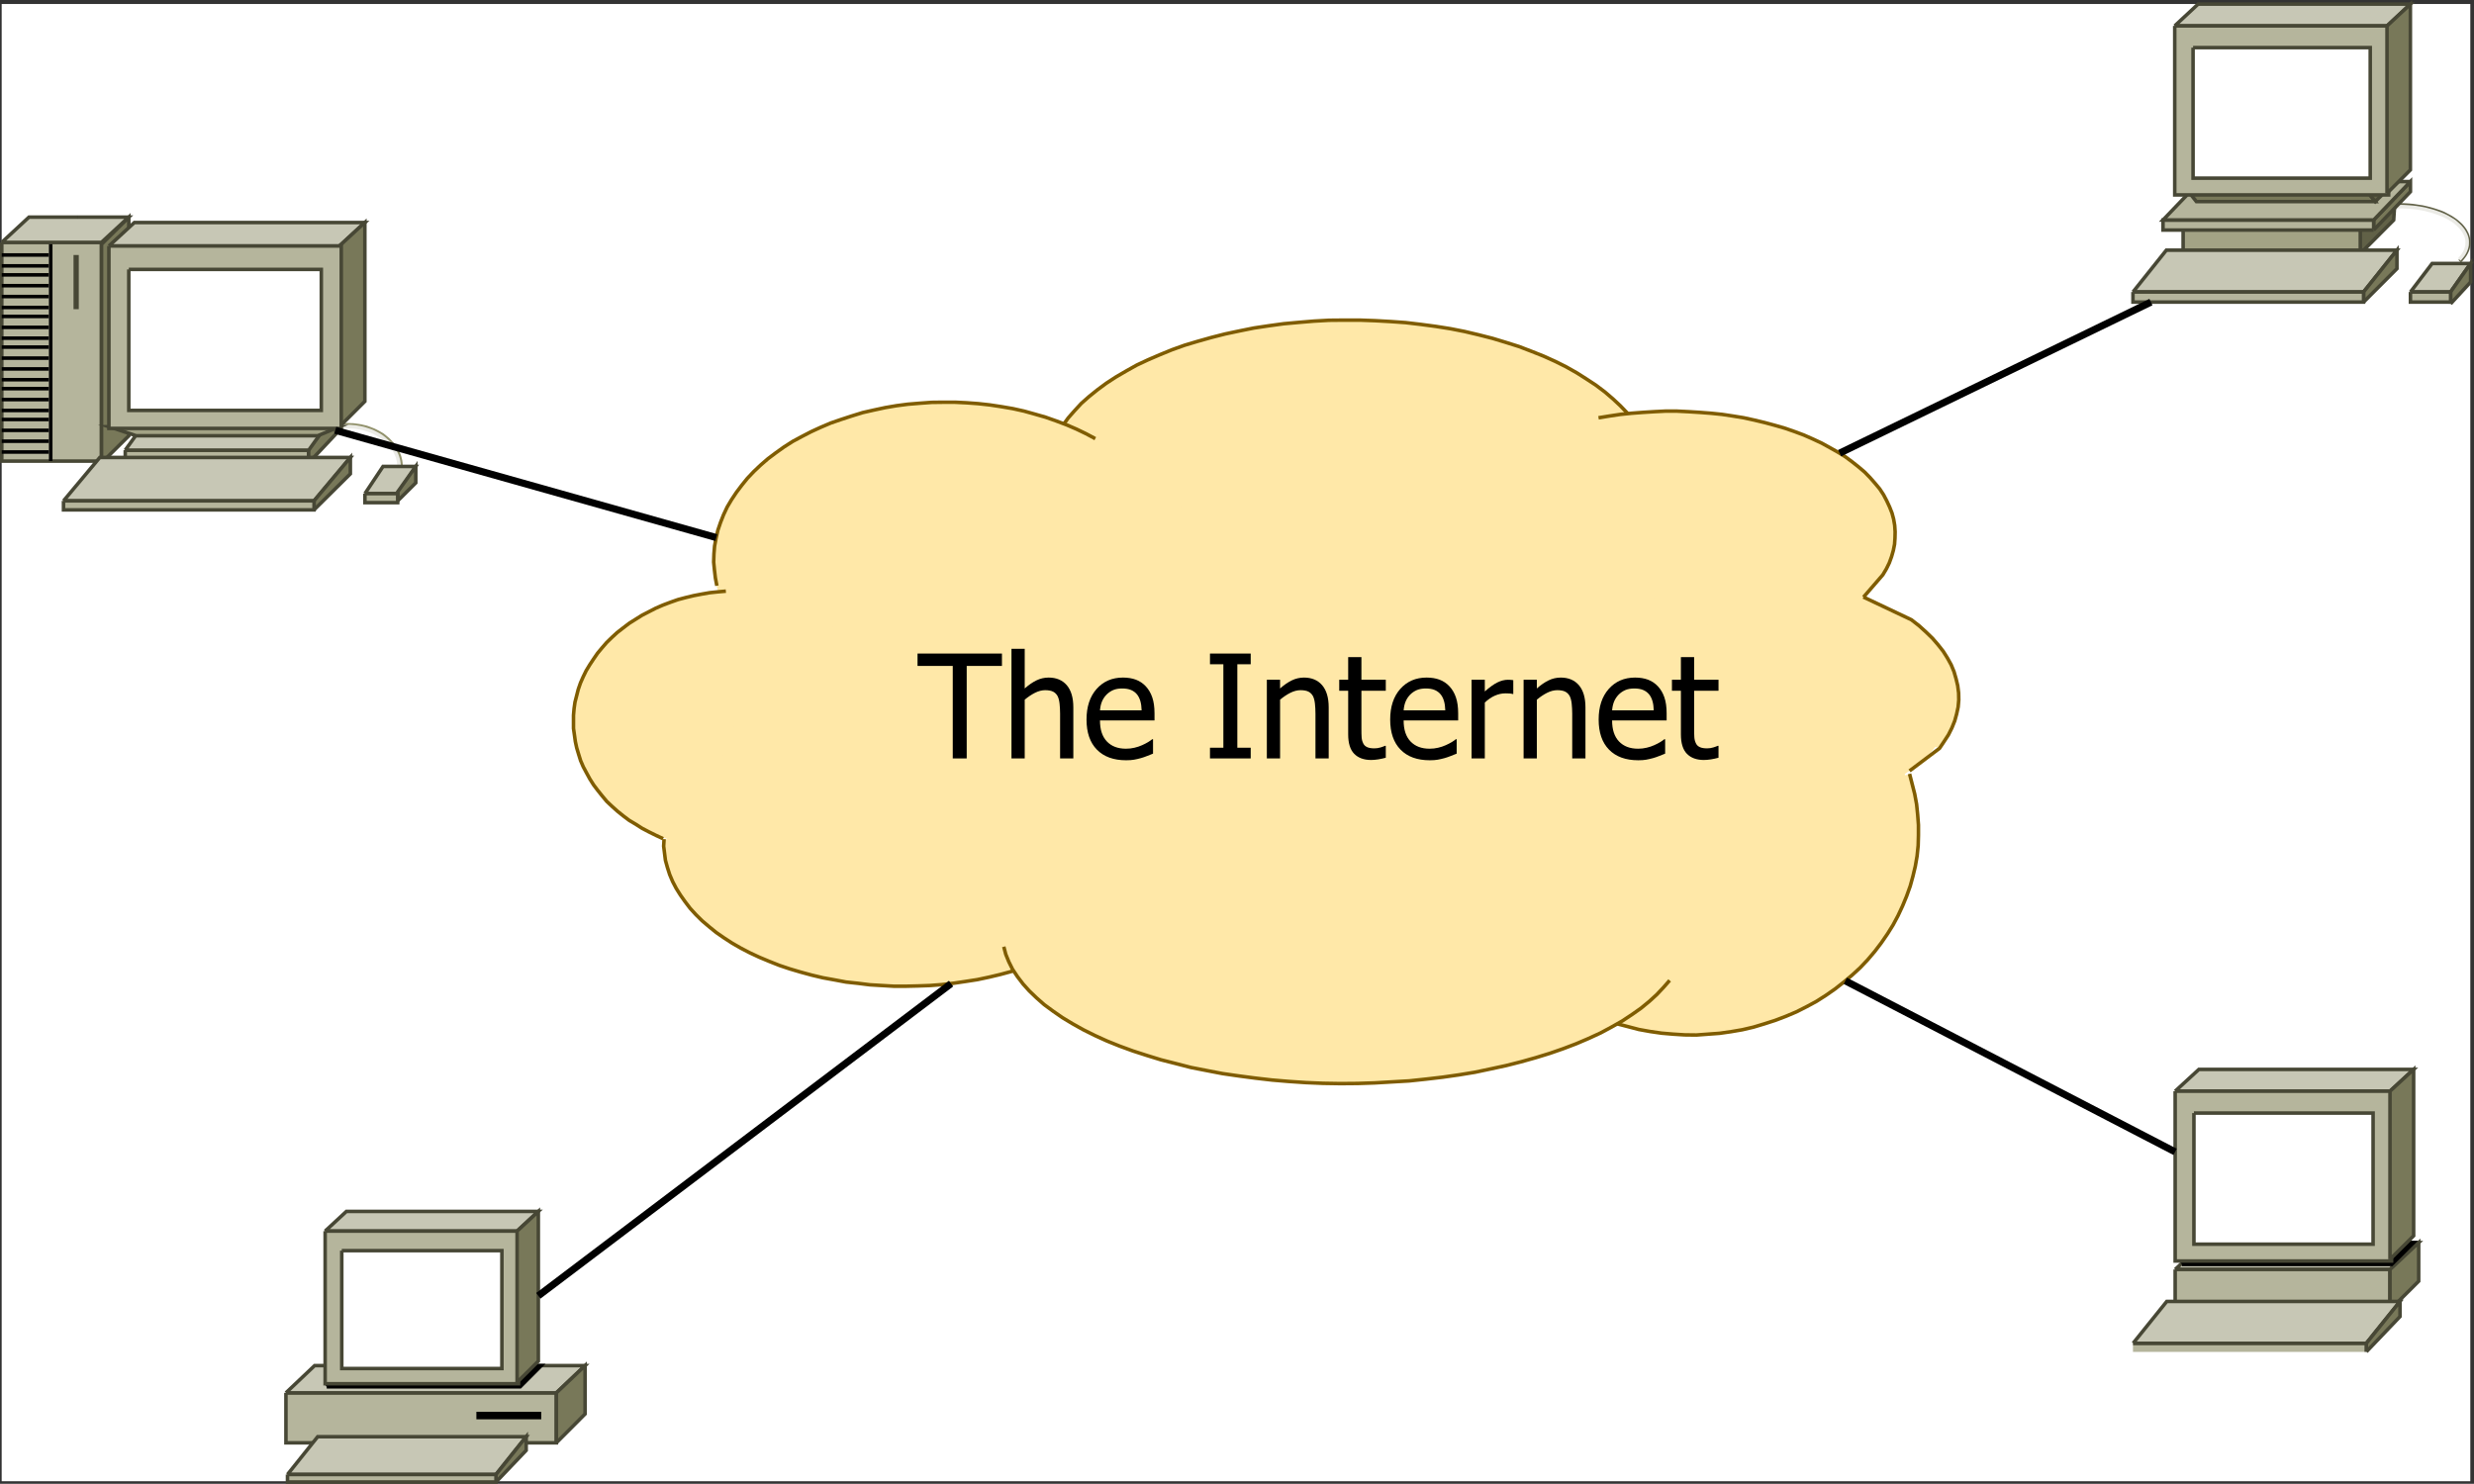 <?xml version="1.0" encoding="UTF-8" standalone="no"?>
<svg
   xmlns:dc="http://purl.org/dc/elements/1.1/"
   xmlns:cc="http://creativecommons.org/ns#"
   xmlns:rdf="http://www.w3.org/1999/02/22-rdf-syntax-ns#"
   xmlns:svg="http://www.w3.org/2000/svg"
   xmlns="http://www.w3.org/2000/svg"
   xmlns:xlink="http://www.w3.org/1999/xlink"
   xmlns:sodipodi="http://sodipodi.sourceforge.net/DTD/sodipodi-0.dtd"
   xmlns:inkscape="http://www.inkscape.org/namespaces/inkscape"
   width="348.255pt"
   height="208.921pt"
   viewBox="0 0 348.255 208.921"
   version="1.1"
   id="svg2"
   inkscape:version="0.91 r13725"
   sodipodi:docname="internet-users-link-to-cloud.svg">
  <rect x="0" y="0" width="348.255" height="208.921" fill="#333333" stroke="none"/>
  <sodipodi:namedview
     pagecolor="#ffffff"
     bordercolor="#666666"
     borderopacity="1"
     objecttolerance="10"
     gridtolerance="10"
     guidetolerance="10"
     inkscape:pageopacity="0"
     inkscape:pageshadow="2"
     inkscape:window-width="1920"
     inkscape:window-height="1027"
     id="namedview309"
     showgrid="false"
     fit-margin-top="0"
     fit-margin-left="0"
     fit-margin-right="0"
     fit-margin-bottom="0"
     inkscape:zoom="0.34992806"
     inkscape:cx="-161.34265"
     inkscape:cy="130.31817"
     inkscape:window-x="-8"
     inkscape:window-y="-8"
     inkscape:window-maximized="1"
     inkscape:current-layer="svg2" />
  <defs
     id="defs4">
    <g
       id="g6">
      <symbol
         overflow="visible"
         id="glyph0-0"
         style="overflow:visible">
        <path
           style="stroke:none"
           d="m 9.898,0 0,-26.047 -9.918,0 0,-3.488 23.766,0 0,3.488 -9.922,0 0,26.047 z m 0,0"
           id="path9"
           inkscape:connector-curvature="0" />
      </symbol>
      <symbol
         overflow="visible"
         id="glyph0-1"
         style="overflow:visible">
        <path
           style="stroke:none"
           d="m 20.113,0 -3.727,0 0,-12.617 c -0.004,-1.016 -0.055,-1.965 -0.152,-2.844 -0.102,-0.879 -0.289,-1.582 -0.562,-2.113 -0.309,-0.551 -0.73,-0.965 -1.27,-1.238 -0.543,-0.27 -1.285,-0.406 -2.223,-0.41 -0.93,0.004 -1.887,0.254 -2.867,0.746 -0.988,0.5 -1.949,1.145 -2.887,1.934 l 0,16.543 -3.727,0 0,-30.867 3.727,0 0,11.168 c 1.109,-0.988 2.207,-1.746 3.293,-2.277 1.082,-0.527 2.227,-0.793 3.434,-0.797 2.18,0.004 3.887,0.723 5.117,2.152 1.227,1.438 1.84,3.516 1.844,6.238 z m 0,0"
           id="path12"
           inkscape:connector-curvature="0" />
      </symbol>
      <symbol
         overflow="visible"
         id="glyph0-2"
         style="overflow:visible">
        <path
           style="stroke:none"
           d="m 12.32,0.516 c -3.535,0 -6.277,-0.992 -8.223,-2.984 -1.953,-1.984 -2.926,-4.812 -2.926,-8.48 0,-3.605 0.945,-6.477 2.836,-8.617 1.891,-2.133 4.363,-3.203 7.418,-3.207 1.375,0.004 2.59,0.203 3.648,0.598 1.059,0.398 1.984,1.02 2.777,1.863 0.793,0.848 1.402,1.883 1.824,3.105 0.422,1.223 0.633,2.719 0.637,4.492 l 0,2.023 -15.352,0 c -0.004,2.582 0.645,4.551 1.941,5.91 1.297,1.363 3.086,2.047 5.375,2.043 0.816,0.004 1.621,-0.09 2.41,-0.277 0.785,-0.184 1.496,-0.422 2.133,-0.715 0.672,-0.301 1.242,-0.594 1.707,-0.879 0.461,-0.285 0.844,-0.555 1.152,-0.805 l 0.215,0 0,4.066 c -0.438,0.172 -0.977,0.387 -1.625,0.645 -0.648,0.258 -1.23,0.461 -1.746,0.605 C 15.797,0.102 15.137,0.25 14.551,0.355 13.957,0.461 13.215,0.516 12.32,0.516 Z m 4.363,-14.062 c -0.031,-1.004 -0.148,-1.867 -0.359,-2.598 -0.211,-0.727 -0.516,-1.344 -0.91,-1.848 -0.441,-0.551 -1,-0.973 -1.68,-1.27 -0.68,-0.289 -1.523,-0.438 -2.527,-0.438 -0.996,0 -1.84,0.152 -2.531,0.449 -0.695,0.301 -1.324,0.73 -1.891,1.297 -0.559,0.586 -0.984,1.234 -1.273,1.938 -0.293,0.711 -0.477,1.531 -0.551,2.469 z m 0,0"
           id="path15"
           inkscape:connector-curvature="0" />
      </symbol>
      <symbol
         overflow="visible"
         id="glyph0-3"
         style="overflow:visible">
        <path
           style="stroke:none"
           d=""
           id="path18"
           inkscape:connector-curvature="0" />
      </symbol>
      <symbol
         overflow="visible"
         id="glyph0-4"
         style="overflow:visible">
        <path
           style="stroke:none"
           d="M 13.309,0 1.844,0 l 0,-3.016 3.77,0 0,-23.504 -3.77,0 0,-3.016 11.465,0 0,3.016 -3.766,0 0,23.504 3.766,0 z m 0,0"
           id="path21"
           inkscape:connector-curvature="0" />
      </symbol>
      <symbol
         overflow="visible"
         id="glyph0-5"
         style="overflow:visible">
        <path
           style="stroke:none"
           d="m 20.113,0 -3.727,0 0,-12.617 c -0.004,-1.016 -0.055,-1.965 -0.152,-2.844 -0.102,-0.879 -0.289,-1.582 -0.562,-2.113 -0.309,-0.551 -0.73,-0.965 -1.27,-1.238 -0.543,-0.27 -1.285,-0.406 -2.223,-0.41 -0.93,0.004 -1.887,0.254 -2.867,0.746 -0.988,0.5 -1.949,1.145 -2.887,1.934 l 0,16.543 -3.727,0 0,-22.156 3.727,0 0,2.457 c 1.109,-0.988 2.207,-1.746 3.293,-2.277 1.082,-0.527 2.227,-0.793 3.434,-0.797 2.18,0.004 3.887,0.723 5.117,2.152 1.227,1.438 1.84,3.516 1.844,6.238 z m 0,0"
           id="path24"
           inkscape:connector-curvature="0" />
      </symbol>
      <symbol
         overflow="visible"
         id="glyph0-6"
         style="overflow:visible">
        <path
           style="stroke:none"
           d="M 9.402,0.438 C 7.363,0.434 5.777,-0.141 4.641,-1.297 3.504,-2.453 2.934,-4.285 2.938,-6.785 l 0,-12.277 -2.52,0 0,-3.094 2.52,0 0,-6.367 3.727,0 0,6.367 6.863,0 0,3.094 -6.863,0 0,10.531 c -0.004,1.125 0.016,1.992 0.059,2.602 0.039,0.609 0.191,1.18 0.457,1.703 0.223,0.469 0.59,0.816 1.094,1.043 0.5,0.234 1.18,0.348 2.043,0.348 0.605,0 1.191,-0.086 1.762,-0.266 0.566,-0.176 0.977,-0.328 1.23,-0.449 l 0.219,0 0,3.352 C 12.824,-0.004 12.113,0.148 11.395,0.266 10.672,0.375 10.008,0.434 9.402,0.438 Z m 0,0"
           id="path27"
           inkscape:connector-curvature="0" />
      </symbol>
      <symbol
         overflow="visible"
         id="glyph0-7"
         style="overflow:visible">
        <path
           style="stroke:none"
           d="m 14.441,-18.148 -0.199,0 c -0.281,-0.078 -0.574,-0.129 -0.883,-0.148 -0.312,-0.02 -0.688,-0.031 -1.121,-0.031 -1.008,0 -2.008,0.219 -2.996,0.656 -0.992,0.438 -1.93,1.086 -2.816,1.941 l 0,15.73 -3.727,0 0,-22.156 3.727,0 0,3.293 c 1.359,-1.199 2.547,-2.051 3.559,-2.547 1.012,-0.496 1.992,-0.742 2.949,-0.746 0.379,0.004 0.668,0.012 0.859,0.031 0.191,0.02 0.406,0.051 0.648,0.086 z m 0,0"
           id="path30"
           inkscape:connector-curvature="0" />
      </symbol>
    </g>
  </defs>
  <g
     id="surface1686"
     transform="matrix(0.5,0,0,0.5,0.236,0.563)">
    <rect
       x="0"
       y="0"
       width="695"
       height="416"
       style="fill:#ffffff;fill-opacity:1;stroke:none"
       id="rect33" />
    <path
       style="fill:#ffe8a8;fill-opacity:1;fill-rule:evenodd;stroke:none"
       d="m 463.406,133.91 -0.086,-2.223 -0.293,-2.223 -0.551,-2.184 -0.758,-2.184 -1.016,-2.223 -1.141,-2.145 -1.434,-2.07 -1.605,-2.105 -1.73,-2.027 -2.027,-1.988 -2.152,-1.91 -2.367,-1.871 -2.574,-1.797 -2.703,-1.715 -2.871,-1.676 -3.082,-1.602 -3.168,-1.52 -3.293,-1.402 -3.461,-1.289 -3.59,-1.246 -3.719,-1.172 -3.84,-1.012 -3.844,-0.938 -4.012,-0.82 -4.094,-0.699 -4.098,-0.664 -4.18,-0.508 -4.223,-0.391 -4.266,-0.273 -4.309,-0.152 -4.305,-0.078 -4.266,0.078 -4.348,0.152 -4.223,0.273 -4.223,0.391 -4.223,0.508 -4.098,0.664 -4.094,0.699 -3.973,0.82 -3.926,0.938 -3.758,1.012 -3.715,1.172 -3.547,1.246 -3.508,1.289 -3.293,1.402 -3.207,1.52 -3.082,1.602 -2.871,1.676 -2.703,1.715 -2.578,1.797 -2.363,1.871 -2.152,1.91 -1.984,1.988 -1.816,2.027 -1.52,2.105 -1.438,2.07 -1.184,2.145 -1.012,2.223 -0.676,2.184 -0.551,2.184 -0.379,2.223 -0.043,2.223 0.043,2.223 0.379,2.301 0.551,2.184 0.676,2.223 1.012,2.184 1.184,2.148 1.438,2.066 1.52,2.105 1.816,2.027 1.984,1.949 2.152,1.949 2.363,1.875 2.578,1.754 2.703,1.754 2.871,1.676 3.082,1.602 3.207,1.48 3.293,1.367 3.508,1.402 3.547,1.207 3.715,1.133 3.758,1.051 3.926,0.938 3.973,0.781 4.094,0.738 4.098,0.625 4.223,0.508 8.445,0.703 4.348,0.117 4.266,0.039 4.305,-0.039 4.309,-0.117 4.266,-0.352 4.223,-0.352 4.18,-0.508 4.098,-0.625 4.094,-0.738 4.012,-0.781 3.844,-0.938 3.84,-1.051 3.719,-1.133 3.59,-1.207 3.461,-1.402 3.293,-1.367 3.168,-1.48 3.082,-1.602 2.871,-1.676 2.703,-1.754 2.574,-1.754 2.367,-1.875 2.152,-1.949 2.027,-1.949 1.73,-2.027 1.605,-2.105 1.434,-2.066 1.141,-2.148 1.016,-2.184 0.758,-2.223 0.551,-2.184 0.293,-2.301 0.086,-2.223"
       id="path35"
       inkscape:connector-curvature="0" />
    <path
       style="fill:#ffe8a8;fill-opacity:1;fill-rule:evenodd;stroke:none"
       d="m 330.52,157.074 -0.082,-2.223 -0.297,-2.223 -0.336,-2.184 -0.594,-2.223 -0.758,-2.184 -0.93,-2.145 -1.098,-2.105 -1.184,-2.066 -1.352,-2.027 -1.52,-1.992 -1.648,-1.91 -1.812,-1.871 -2.027,-1.793 -2.07,-1.797 -2.195,-1.598 -2.363,-1.598 -2.367,-1.523 -2.617,-1.402 -2.617,-1.324 -2.789,-1.211 -2.785,-1.168 -2.914,-1.016 -3.039,-0.938 -3.043,-0.816 -3.121,-0.703 -3.168,-0.664 -3.211,-0.508 -3.25,-0.348 -3.211,-0.312 -3.293,-0.156 -3.293,-0.078 -3.293,0.078 -3.293,0.156 -3.297,0.312 -3.207,0.348 -3.25,0.508 -3.168,0.664 -3.082,0.703 -3.043,0.816 -2.996,0.938 -2.914,1.016 -2.871,1.168 -2.703,1.211 -2.703,1.324 -2.531,1.402 -2.406,1.523 -2.367,1.598 -2.195,1.598 -2.109,1.797 -1.988,1.793 -1.773,1.871 -1.688,1.91 -1.477,1.992 -1.395,2.027 -1.223,2.066 -1.059,2.105 -0.93,2.145 -0.758,2.184 -0.551,2.223 -0.422,2.184 -0.254,2.223 -0.082,2.223 0.082,2.262 0.254,2.266 0.422,2.184 0.551,2.184 0.758,2.223 0.93,2.066 1.059,2.145 1.223,2.105 1.395,2.027 1.477,1.949 1.688,1.953 1.773,1.871 1.988,1.754 2.109,1.754 2.195,1.68 2.367,1.52 2.406,1.559 2.531,1.367 2.703,1.402 2.703,1.211 2.871,1.129 2.914,1.055 2.996,0.895 3.043,0.82 3.082,0.742 3.168,0.625 3.25,0.504 3.207,0.352 3.297,0.273 3.293,0.195 3.293,0.039 3.293,-0.039 3.293,-0.195 3.211,-0.273 3.25,-0.352 3.211,-0.504 3.168,-0.625 3.121,-0.742 3.043,-0.82 3.039,-0.895 2.914,-1.055 2.785,-1.129 2.789,-1.211 2.617,-1.402 2.617,-1.367 2.367,-1.559 2.363,-1.52 2.195,-1.68 2.07,-1.754 2.027,-1.754 1.812,-1.871 1.648,-1.953 1.52,-1.949 1.352,-2.027 1.184,-2.105 1.098,-2.145 0.93,-2.066 0.758,-2.223 0.594,-2.184 0.336,-2.184 0.297,-2.266 0.082,-2.262"
       id="path37"
       inkscape:connector-curvature="0" />
    <path
       style="fill:#ffe8a8;fill-opacity:1;fill-rule:evenodd;stroke:none"
       d="m 248.559,202.082 -0.039,-1.797 -0.129,-1.832 -0.297,-1.793 -0.379,-1.832 -0.547,-1.758 -0.633,-1.754 -0.676,-1.715 -0.805,-1.68 -0.93,-1.676 -1.055,-1.676 -1.141,-1.48 -1.223,-1.562 -1.309,-1.52 -1.395,-1.367 -1.52,-1.363 -1.562,-1.25 -1.605,-1.246 -1.688,-1.172 -1.816,-1.051 -1.859,-1.016 -1.898,-0.934 -1.984,-0.859 -1.984,-0.781 -2.07,-0.66 -2.113,-0.586 -2.109,-0.469 -2.152,-0.469 -2.238,-0.273 -2.195,-0.23 -2.156,-0.117 -2.238,-0.078 -2.238,0.078 -2.234,0.117 -2.199,0.23 -2.152,0.273 -2.195,0.469 -2.152,0.469 -2.07,0.586 -2.027,0.66 -2.07,0.781 -1.984,0.859 -1.898,0.934 -1.859,1.016 -1.773,1.051 -1.73,1.172 -1.605,1.246 -1.562,1.25 -1.477,1.363 -1.438,1.367 -1.309,1.52 -1.223,1.562 -1.141,1.48 -0.973,1.676 -0.926,1.676 -0.805,1.68 -0.758,1.715 -0.637,1.754 -0.461,1.758 -0.383,1.832 -0.336,1.793 -0.168,1.832 0,3.59 0.168,1.871 0.336,1.754 0.383,1.836 0.461,1.793 0.637,1.715 0.758,1.715 0.805,1.68 0.926,1.715 0.973,1.637 1.141,1.523 1.223,1.52 1.309,1.48 1.438,1.406 1.477,1.363 1.562,1.289 1.605,1.246 1.73,1.133 1.773,1.051 1.859,1.016 1.898,0.934 1.984,0.859 2.07,0.781 2.027,0.621 2.07,0.625 2.152,0.508 2.195,0.43 2.152,0.312 2.199,0.195 2.234,0.117 2.238,0.074 2.238,-0.074 2.156,-0.117 2.195,-0.195 2.238,-0.312 2.152,-0.43 2.109,-0.508 2.113,-0.625 2.07,-0.621 1.984,-0.781 1.984,-0.859 1.898,-0.934 1.859,-1.016 1.816,-1.051 1.688,-1.133 1.605,-1.246 1.562,-1.289 1.52,-1.363 1.395,-1.406 1.309,-1.48 1.223,-1.52 1.141,-1.523 1.055,-1.637 0.93,-1.715 0.805,-1.68 0.676,-1.715 0.633,-1.715 0.547,-1.793 0.379,-1.836 0.297,-1.754 0.129,-1.871 0.039,-1.793"
       id="path39"
       inkscape:connector-curvature="0" />
    <path
       style="fill:#ffe8a8;fill-opacity:1;fill-rule:evenodd;stroke:none"
       d="m 319.246,236.75 -0.043,-1.949 -0.293,-1.988 -0.465,-1.949 -0.551,-1.953 L 317.137,227 316.25,225.09 l -1.141,-1.832 -1.184,-1.875 -1.434,-1.754 -1.523,-1.715 -1.73,-1.715 -1.816,-1.641 -1.941,-1.676 -2.109,-1.52 -2.238,-1.445 -2.367,-1.402 -2.488,-1.289 -2.621,-1.246 -2.66,-1.172 -2.785,-1.09 -2.914,-0.977 -2.957,-0.934 -3.039,-0.859 -3.082,-0.742 -3.168,-0.582 -3.25,-0.547 -3.211,-0.469 -3.293,-0.391 -3.293,-0.234 -3.336,-0.117 -3.379,-0.078 -3.336,0.078 -3.293,0.117 -3.379,0.234 -3.25,0.391 -3.293,0.469 -3.168,0.547 -3.168,0.582 -3.125,0.742 -3.039,0.859 -2.914,0.934 -2.914,0.977 -2.785,1.09 -2.703,1.172 -2.578,1.246 -2.488,1.289 -2.367,1.402 -2.238,1.445 -2.109,1.52 -1.984,1.676 -1.816,1.641 -1.73,1.715 -1.562,1.715 -1.352,1.754 -1.227,1.875 -1.137,1.832 -0.93,1.91 -0.676,1.91 -0.633,1.953 -0.422,1.949 -0.254,1.988 -0.086,1.949 0.086,1.988 0.254,1.949 0.422,2.031 0.633,1.949 0.676,1.871 0.93,1.871 1.137,1.91 1.227,1.836 1.352,1.793 1.562,1.754 1.73,1.715 1.816,1.641 1.984,1.637 2.109,1.559 2.238,1.406 2.367,1.363 2.488,1.367 2.578,1.246 2.703,1.172 2.785,1.09 2.914,0.977 2.914,0.934 3.039,0.781 3.125,0.742 3.168,0.66 3.168,0.508 3.293,0.469 3.25,0.391 3.379,0.195 3.293,0.195 6.715,0 3.336,-0.195 3.293,-0.195 3.293,-0.391 3.211,-0.469 3.25,-0.508 3.168,-0.66 3.082,-0.742 3.039,-0.781 2.957,-0.934 2.914,-0.977 2.785,-1.09 2.66,-1.172 2.621,-1.246 2.488,-1.367 2.367,-1.363 2.238,-1.445 2.109,-1.598 1.941,-1.559 1.816,-1.641 1.73,-1.715 1.523,-1.754 1.434,-1.793 1.184,-1.836 1.141,-1.91 0.887,-1.871 0.758,-1.871 0.551,-1.949 0.465,-2.031 0.293,-1.949 0.043,-1.988"
       id="path41"
       inkscape:connector-curvature="0" />
    <path
       style="fill:#ffe8a8;fill-opacity:1;fill-rule:evenodd;stroke:none"
       d="m 477.551,256.914 -0.168,-2.34 -0.336,-2.34 -0.676,-2.34 -0.887,-2.266 -1.098,-2.34 -1.352,-2.223 -1.605,-2.223 -1.859,-2.184 -2.109,-2.145 -2.281,-2.027 -2.574,-2.027 -2.703,-2.027 -2.957,-1.836 -3.125,-1.832 -3.418,-1.754 -3.465,-1.676 -3.715,-1.523 -3.887,-1.48 -3.969,-1.402 -4.223,-1.289 -4.262,-1.168 -4.438,-1.133 -4.516,-0.977 -4.688,-0.816 -4.688,-0.781 -4.812,-0.664 -4.816,-0.504 -4.98,-0.43 -4.855,-0.273 -5.027,-0.234 -9.965,0 -4.98,0.234 -4.941,0.273 -4.898,0.43 -4.898,0.504 -4.773,0.664 -4.727,0.781 -4.605,0.816 -4.602,0.977 -4.348,1.133 -4.352,1.168 -4.137,1.289 -4.012,1.402 -3.844,1.48 -3.715,1.523 -3.547,1.676 -3.336,1.754 -3.125,1.832 -2.996,1.836 -2.746,2.027 -2.535,2.027 -2.238,2.027 -2.109,2.145 -1.859,2.184 -1.602,2.223 -1.395,2.223 -1.098,2.34 -0.93,2.266 -0.633,2.34 -0.379,2.34 -0.129,2.34 0.129,2.301 0.379,2.379 0.633,2.34 0.93,2.301 1.098,2.301 1.395,2.262 1.602,2.184 1.859,2.184 2.109,2.145 2.238,2.066 2.535,1.988 2.746,1.953 2.996,1.91 3.125,1.832 3.336,1.754 3.547,1.602 3.715,1.637 3.844,1.48 4.012,1.367 4.137,1.285 4.352,1.211 4.348,1.012 4.602,1.016 4.605,0.895 4.727,0.781 4.773,0.625 4.898,0.547 4.898,0.387 4.941,0.312 4.98,0.195 4.984,0.039 4.98,-0.039 5.027,-0.195 4.855,-0.312 4.98,-0.387 4.816,-0.547 4.812,-0.625 4.688,-0.781 4.688,-0.895 4.516,-1.016 4.438,-1.012 4.262,-1.211 4.223,-1.285 3.969,-1.367 3.887,-1.48 3.715,-1.637 3.465,-1.602 3.418,-1.754 3.125,-1.832 2.957,-1.91 2.703,-1.953 2.574,-1.988 2.281,-2.066 2.109,-2.145 1.859,-2.184 1.605,-2.184 1.352,-2.262 1.098,-2.301 0.887,-2.301 0.676,-2.34 0.336,-2.379 0.168,-2.301"
       id="path43"
       inkscape:connector-curvature="0" />
    <path
       style="fill:#ffe8a8;fill-opacity:1;fill-rule:evenodd;stroke:none"
       d="m 532.191,150.211 -0.039,-1.715 -0.254,-1.754 -0.465,-1.758 -0.508,-1.715 -0.762,-1.715 -0.844,-1.676 -1.055,-1.68 -1.223,-1.676 -1.312,-1.559 -1.434,-1.602 -1.648,-1.48 -1.773,-1.48 -1.855,-1.406 -2.07,-1.402 -2.113,-1.289 -2.32,-1.207 -2.363,-1.25 -2.449,-1.051 -2.621,-1.094 -2.66,-0.973 -2.699,-0.859 -2.875,-0.82 -2.91,-0.738 -2.957,-0.625 -3.039,-0.625 -3.043,-0.469 -3.125,-0.352 -3.125,-0.348 -3.207,-0.234 -3.168,-0.078 -3.207,-0.039 -3.254,0.039 -3.168,0.078 -3.207,0.234 -3.125,0.348 -3.082,0.352 -3.082,0.469 -3,0.625 -2.996,0.625 -2.914,0.738 -2.871,0.82 -2.746,0.859 -2.617,0.973 -2.617,1.094 -2.449,1.051 -2.367,1.25 -2.277,1.207 -2.156,1.289 -2.066,1.402 -1.859,1.406 -1.73,1.48 -1.691,1.48 -1.434,1.602 -1.309,1.559 -1.227,1.676 -1.055,1.68 -0.844,1.676 -0.719,1.715 -0.59,1.715 -0.383,1.758 -0.211,1.754 -0.125,1.715 0.125,1.758 0.211,1.715 0.383,1.793 0.59,1.715 0.719,1.758 0.844,1.676 1.055,1.676 1.227,1.562 1.309,1.676 1.434,1.52 1.691,1.484 1.73,1.52 1.859,1.363 2.066,1.406 2.156,1.285 2.277,1.25 2.367,1.168 2.449,1.133 2.617,1.051 2.617,0.977 2.746,0.898 2.871,0.816 2.914,0.703 2.996,0.664 3,0.582 3.082,0.469 3.082,0.391 3.125,0.352 3.207,0.195 3.168,0.078 3.254,0.117 3.207,-0.117 3.168,-0.078 3.207,-0.195 3.125,-0.352 3.125,-0.391 3.043,-0.469 3.039,-0.582 2.957,-0.664 2.91,-0.703 2.875,-0.816 2.699,-0.898 2.66,-0.977 2.621,-1.051 2.449,-1.133 2.363,-1.168 2.32,-1.25 2.113,-1.285 2.07,-1.406 1.855,-1.363 1.773,-1.52 1.648,-1.484 1.434,-1.52 1.312,-1.676 1.223,-1.562 1.055,-1.676 0.844,-1.676 0.762,-1.758 0.508,-1.715 0.465,-1.793 0.254,-1.715 0.039,-1.758"
       id="path45"
       inkscape:connector-curvature="0" />
    <path
       style="fill:#ffe8a8;fill-opacity:1;fill-rule:evenodd;stroke:none"
       d="m 550.098,194.789 -0.129,-1.719 -0.168,-1.754 -0.422,-1.754 -0.551,-1.754 -0.758,-1.758 -0.844,-1.676 -1.016,-1.637 -1.223,-1.602 -1.309,-1.637 -1.438,-1.52 -1.648,-1.523 -1.773,-1.441 -1.812,-1.406 -2.07,-1.441 -2.113,-1.246 -2.195,-1.25 -2.363,-1.207 -2.535,-1.055 -2.488,-1.09 -2.66,-0.977 -2.703,-0.859 -2.828,-0.855 -2.875,-0.703 -2.953,-0.625 -3.043,-0.625 -3.039,-0.465 -3.082,-0.391 -3.168,-0.352 -3.125,-0.156 -3.164,-0.117 -3.168,-0.078 -3.211,0.078 -3.125,0.117 -3.164,0.156 -3.082,0.352 -3.086,0.391 -3.082,0.465 -2.996,0.625 -2.914,0.625 -2.914,0.703 -2.828,0.855 -2.703,0.859 -2.66,0.977 -2.578,1.09 -2.406,1.055 -2.363,1.207 -2.324,1.25 -2.109,1.246 -1.984,1.441 -1.816,1.406 -1.773,1.441 -1.605,1.523 -1.52,1.52 -1.309,1.637 -1.141,1.602 -1.055,1.637 -0.93,1.676 -0.676,1.758 -0.547,1.754 -0.426,1.754 -0.25,1.754 -0.043,1.719 0.043,1.715 0.25,1.754 0.426,1.793 0.547,1.719 0.676,1.754 0.93,1.676 1.055,1.68 1.141,1.559 1.309,1.637 1.52,1.562 1.605,1.48 1.773,1.441 1.816,1.445 1.984,1.402 2.109,1.289 2.324,1.207 2.363,1.211 2.406,1.051 2.578,1.094 2.66,0.973 2.703,0.859 2.828,0.859 2.914,0.738 2.914,0.586 2.996,0.625 3.082,0.469 3.086,0.387 3.082,0.352 3.164,0.195 3.125,0.117 3.211,0.039 3.168,-0.039 3.164,-0.117 3.125,-0.195 3.168,-0.352 3.082,-0.387 3.039,-0.469 3.043,-0.625 2.953,-0.586 2.875,-0.738 2.828,-0.859 2.703,-0.859 2.66,-0.973 2.488,-1.094 2.535,-1.051 2.363,-1.211 2.195,-1.207 2.113,-1.289 2.07,-1.402 1.812,-1.445 1.773,-1.441 1.648,-1.48 1.438,-1.562 1.309,-1.637 1.223,-1.559 1.016,-1.68 0.844,-1.676 0.758,-1.754 0.551,-1.719 0.422,-1.793 0.168,-1.754 0.129,-1.715"
       id="path47"
       inkscape:connector-curvature="0" />
    <path
       style="fill:#ffe8a8;fill-opacity:1;fill-rule:evenodd;stroke:none"
       d="m 537.852,231.641 -0.086,-2.887 -0.254,-2.844 -0.336,-2.848 -0.551,-2.887 -0.715,-2.809 -0.887,-2.809 -1.016,-2.691 -1.223,-2.688 -1.309,-2.613 -1.395,-2.535 -1.605,-2.496 -1.773,-2.418 -1.859,-2.34 -2.023,-2.223 -2.113,-2.184 -2.195,-1.992 -2.363,-1.949 -2.41,-1.793 -2.574,-1.754 -2.617,-1.562 -2.703,-1.441 -2.746,-1.324 -2.871,-1.211 -2.914,-1.129 -3.039,-0.938 -2.996,-0.742 -3.125,-0.699 -3.082,-0.508 -3.086,-0.312 -3.125,-0.234 -3.164,-0.078 -3.168,0.078 -3.125,0.234 -3.168,0.312 -3.082,0.508 -3.039,0.699 -3.082,0.742 -2.957,0.938 -2.914,1.129 -2.871,1.211 -2.828,1.324 -2.703,1.441 -2.617,1.562 -2.492,1.754 -2.492,1.793 -2.32,1.949 -2.238,1.992 -2.113,2.184 -1.984,2.223 -1.898,2.34 -1.691,2.418 -1.602,2.496 -1.48,2.535 -1.309,2.613 -1.141,2.688 -1.012,2.691 -0.887,2.809 -0.719,2.809 -0.547,2.887 -0.426,2.848 -0.25,2.844 -0.086,2.887 0.086,2.887 0.25,2.926 0.426,2.848 0.547,2.805 0.719,2.848 0.887,2.73 1.012,2.73 1.141,2.691 1.309,2.613 1.48,2.613 1.602,2.496 1.691,2.379 1.898,2.301 1.984,2.223 2.113,2.145 2.238,2.105 2.32,1.949 2.492,1.793 2.492,1.68 2.617,1.598 2.703,1.48 2.828,1.328 2.871,1.207 2.914,1.094 2.957,0.895 3.082,0.82 3.039,0.625 3.082,0.508 3.168,0.387 3.125,0.234 3.168,0.078 3.164,-0.078 3.125,-0.234 3.086,-0.387 3.082,-0.508 3.125,-0.625 2.996,-0.82 3.039,-0.895 2.914,-1.094 2.871,-1.207 2.746,-1.328 2.703,-1.48 2.617,-1.598 2.574,-1.68 2.41,-1.793 2.363,-1.949 2.195,-2.105 2.113,-2.145 2.023,-2.223 1.859,-4.293 1.773,-0.387 1.605,-2.496 1.395,-2.613 1.309,-2.613 1.223,-2.691 1.016,-2.73 0.887,-2.73 0.715,-2.848 0.551,-2.805 0.336,-2.848 0.254,-2.926 0.086,-2.887"
       id="path49"
       inkscape:connector-curvature="0" />
    <path
       style="fill:#ffe8a8;fill-opacity:1;fill-rule:evenodd;stroke:none"
       d="m 484.141,197.363 -0.172,-2.887 -0.504,-2.887 -0.805,-2.887 -1.098,-2.848 -1.434,-2.766 -1.773,-2.77 -2.07,-2.77 -2.406,-2.691 -2.617,-2.652 -2.957,-2.496 -3.293,-2.496 -3.504,-2.418 -3.801,-2.34 -4.055,-2.262 -4.309,-2.145 -4.473,-2.027 -4.773,-1.949 -4.984,-1.758 -5.109,-1.754 -5.359,-1.598 -5.535,-1.445 -5.656,-1.324 -5.785,-1.211 -5.91,-1.09 -6.082,-0.938 -6.164,-0.816 -6.207,-0.586 -6.293,-0.586 -6.332,-0.312 -6.379,-0.234 -6.461,-0.039 -6.375,0.039 -6.375,0.234 -6.336,0.312 -6.332,0.586 -6.207,0.586 -6.164,0.816 -6.039,0.938 -5.914,1.09 -5.867,1.211 -5.574,1.324 -5.531,1.445 -5.406,1.598 -5.152,1.754 -4.898,1.758 -4.812,1.949 -4.52,2.027 -4.223,2.145 -4.094,2.262 -3.801,2.34 -3.461,2.418 -3.297,2.496 -2.914,2.496 -2.66,2.652 -2.449,2.691 -2.023,2.77 -1.734,2.77 -1.52,2.766 -1.098,2.848 -0.801,2.887 -0.508,2.887 -0.125,2.887 0.125,2.844 0.508,2.887 0.801,2.887 1.098,2.848 1.52,2.809 1.734,2.727 2.023,2.77 2.449,2.691 2.66,2.652 2.914,2.535 3.297,2.457 3.461,2.418 3.801,2.34 4.094,2.262 4.223,2.145 4.52,2.027 4.812,1.949 4.898,1.758 5.152,1.793 5.406,1.559 5.531,1.445 5.574,1.324 5.867,1.211 5.914,1.09 6.039,0.938 6.164,0.816 6.207,0.586 6.332,0.547 6.336,0.352 6.375,0.234 6.375,0.039 6.461,-0.039 6.379,-0.234 6.332,-0.352 6.293,-0.547 6.207,-0.586 6.164,-0.816 6.082,-0.938 5.91,-1.09 5.785,-1.211 5.656,-1.324 5.535,-1.445 5.359,-1.559 5.109,-1.793 4.984,-1.758 4.773,-1.949 4.473,-2.027 4.309,-2.145 4.055,-2.262 3.801,-2.34 3.504,-2.418 3.293,-2.457 2.957,-2.535 2.617,-2.652 2.406,-2.691 2.07,-2.77 1.773,-2.727 1.434,-2.809 1.098,-2.848 0.805,-2.887 0.504,-2.887 0.172,-2.844"
       id="path51"
       inkscape:connector-curvature="0" />
    <path
       style="fill:#ffe8a8;fill-opacity:1;fill-rule:evenodd;stroke:none"
       d="m 379.586,133.559 83.566,-9.867 -1.055,-2.184 -1.309,-2.105 -1.438,-2.145 -1.73,-2.105 -1.859,-2.027 -2.109,-1.949 -2.195,-1.953 -2.535,-1.793 -2.574,-1.832 -2.789,-1.715 -2.996,-1.641 -3.125,-1.52 -3.293,-1.48 -3.422,-1.445 -3.547,-1.285 -3.672,-1.172 -3.719,-1.168 -3.926,-0.977 -3.969,-0.859 -4.012,-0.855 -4.18,-0.703 -4.18,-0.547 -4.223,-0.504 -4.266,-0.312 -4.309,-0.234 -4.348,-0.156 -4.309,0 -4.348,0.039 -4.352,0.234 -4.223,0.352 -4.262,0.387 -4.223,0.625 -4.18,0.586 -4.098,0.82 -3.969,0.855 -3.887,0.977 -3.84,1.09 -3.719,1.133 -3.504,1.324 -3.461,1.328 -3.336,1.441 -3.168,1.523 -3,1.637 -2.828,1.715 -2.703,1.715 -2.531,1.914 -2.367,1.871 -2.152,1.988 -1.855,1.988 -1.816,2.027 -1.562,2.145 -1.309,2.148 -1.098,2.184 -0.93,2.184 84.238,8.305"
       id="path53"
       inkscape:connector-curvature="0" />
    <path
       style="fill:none;stroke:#7f5c00;stroke-width:0.05;stroke-linecap:butt;stroke-linejoin:miter;stroke-miterlimit:10;stroke-opacity:1"
       d="m 29.156,11.18 -0.055,-0.109 -0.063,-0.107 -0.074,-0.105 -0.084,-0.103 -0.097,-0.101 -0.104,-0.097 -0.112,-0.096 -0.127,-0.096 -0.131,-0.086 -0.135,-0.086 -0.152,-0.086 -0.152,-0.076 L 27.704,9.957 27.533,9.889 27.358,9.822 27.174,9.764 26.986,9.707 26.79,9.657 26.591,9.61 26.393,9.571 26.184,9.538 25.973,9.51 25.761,9.485 25.548,9.47 25.335,9.458 l -0.22,-0.008 -0.215,0 -0.215,0.002 -0.215,0.012 -0.215,0.018 -0.211,0.019 -0.211,0.029 -0.207,0.031 -0.203,0.041 -0.203,0.043 -0.192,0.049 -0.192,0.054 -0.184,0.055 -0.179,0.064 -0.171,0.07 -0.167,0.072 -0.158,0.074 -0.15,0.084 -0.144,0.084 -0.135,0.088 -0.127,0.094 -0.114,0.092 -0.11,0.097 -0.095,0.103 -0.089,0.101 -0.076,0.105 -0.07,0.105 -0.055,0.109 -0.044,0.109"
       transform="matrix(20,0,0,20,-119.974,-99.977)"
       id="path55"
       inkscape:connector-curvature="0" />
    <path
       style="fill:#ffe8a8;fill-opacity:1;fill-rule:evenodd;stroke:none"
       d="m 265.957,156.688 42.141,-34.203 -2.617,-1.328 -2.746,-1.363 -2.785,-1.246 -2.871,-1.055 -2.914,-1.055 -3.039,-0.895 -3.125,-0.859 -3.082,-0.664 -3.254,-0.621 -3.207,-0.508 -3.293,-0.312 -3.297,-0.273 -3.293,-0.156 -6.629,0 -3.293,0.273 -3.293,0.234 -3.254,0.469 -3.207,0.508 -3.168,0.699 -3.168,0.742 -3.039,0.82 -3.039,0.973 -2.914,1.094 -2.828,1.168 -2.703,1.25 -2.703,1.324 -2.535,1.445 -2.406,1.52 -2.363,1.637 -2.195,1.719 -2.027,1.715 -1.941,1.871 -1.773,1.91 -1.691,1.949 -1.477,1.992 -1.395,2.027 -1.184,2.145 -1.055,2.145 -0.844,2.184 -0.676,2.184 -0.59,2.223 -0.422,2.262 -0.172,2.223 -0.082,2.223 0.125,2.301 0.254,2.262 0.508,2.188 64.562,-7.137"
       id="path57"
       inkscape:connector-curvature="0" />
    <path
       style="fill:none;stroke:#7f5c00;stroke-width:0.05;stroke-linecap:butt;stroke-linejoin:miter;stroke-miterlimit:10;stroke-opacity:1"
       d="m 21.393,11.119 -0.131,-0.07 -0.133,-0.064 -0.139,-0.06 -0.146,-0.055 -0.15,-0.053 -0.15,-0.043 -0.154,-0.043 -0.158,-0.035 -0.158,-0.027 -0.165,-0.025 -0.163,-0.018 -0.163,-0.012 -0.165,-0.008 -0.169,0 -0.16,0.002 -0.165,0.012 -0.169,0.014 -0.161,0.021 -0.158,0.027 -0.163,0.035 -0.154,0.035 -0.152,0.047 -0.15,0.049 -0.148,0.051 -0.141,0.06 -0.135,0.062 -0.131,0.068 -0.127,0.068 -0.125,0.08 -0.112,0.08 -0.112,0.084 -0.104,0.09 -0.095,0.09 -0.091,0.096 -0.08,0.099 -0.074,0.098 -0.07,0.105 -0.061,0.103 -0.051,0.109 -0.042,0.107 -0.038,0.111 -0.025,0.111 -0.021,0.111 -0.009,0.109 -0.004,0.117 0.011,0.111 0.013,0.111 0.021,0.111"
       transform="matrix(20,0,0,20,-119.974,-99.977)"
       id="path59"
       inkscape:connector-curvature="0" />
    <path
       style="fill:#ffe8a8;fill-opacity:1;fill-rule:evenodd;stroke:none"
       d="m 254.219,236.359 -67.816,-1.168 0,1.988 0.129,1.988 0.336,2.066 0.551,1.988 0.633,1.992 0.801,1.949 1.055,1.949 1.102,1.91 1.391,1.793 1.48,1.875 1.562,1.793 1.855,1.715 1.859,1.676 2.109,1.641 2.156,1.52 2.32,1.48 2.492,1.406 2.535,1.285 2.66,1.328 2.785,1.129 2.871,1.133 3,1.012 3.039,0.898 3.039,0.82 3.211,0.738 3.25,0.625 3.293,0.547 3.336,0.43 3.336,0.352 3.379,0.23 3.422,0.156 3.461,0 3.336,-0.117 3.422,-0.117 3.375,-0.27 3.336,-0.352 3.379,-0.508 3.211,-0.547 3.293,-0.664 3.082,-0.777 3.125,-0.898 3.039,-0.895 2.871,-1.055 2.914,-1.094 2.66,-1.207 2.66,-1.328 -44.336,-30.418"
       id="path61"
       inkscape:connector-curvature="0" />
    <path
       style="fill:none;stroke:#7f5c00;stroke-width:0.05;stroke-linecap:butt;stroke-linejoin:miter;stroke-miterlimit:10;stroke-opacity:1"
       d="m 15.323,16.758 -0.006,0.099 0.025,0.199 0.028,0.101 0.032,0.1 0.042,0.099 0.051,0.097 0.059,0.094 0.065,0.092 0.07,0.092 0.082,0.09 0.087,0.086 0.099,0.084 0.101,0.082 0.11,0.076 0.114,0.074 0.122,0.07 0.127,0.066 0.133,0.062 0.139,0.058 0.144,0.057 0.146,0.049 0.152,0.045 0.158,0.043 0.156,0.037 0.16,0.029 0.165,0.031 0.169,0.018 0.167,0.021 0.167,0.01 0.171,0.01 0.171,0 0.169,-0.004 0.169,-0.006 0.169,-0.013 0.167,-0.02 0.169,-0.025 0.161,-0.025 0.165,-0.035 0.156,-0.037 0.152,-0.041 0.152,-0.047 0.146,-0.053 0.146,-0.055 0.137,-0.06 0.129,-0.062"
       transform="matrix(20,0,0,20,-119.974,-99.977)"
       id="path63"
       inkscape:connector-curvature="0" />
    <path
       style="fill:#ffe8a8;fill-opacity:1;fill-rule:evenodd;stroke:none"
       d="m 469.992,149.395 59.668,11.27 1.012,-1.676 0.762,-1.68 0.719,-1.754 0.422,-1.715 0.422,-1.719 0.082,-1.754 0,-1.832 -0.082,-1.754 -0.34,-1.719 -0.465,-1.715 -0.676,-1.754 -0.801,-1.676 -0.93,-1.68 -1.098,-1.715 -1.266,-1.559 -1.438,-1.602 -1.602,-1.52 -1.648,-1.559 -1.816,-1.367 -1.941,-1.441 -2.07,-1.367 -2.281,-1.246 -2.277,-1.211 -2.492,-1.168 -2.492,-1.055 -2.617,-0.973 -2.703,-0.977 -2.828,-0.82 -2.871,-0.816 -2.957,-0.664 -3.039,-0.625 -3,-0.504 -3.164,-0.469 -3.125,-0.312 -3.168,-0.273 -3.211,-0.156 -3.164,-0.156 -3.168,0.078 -3.211,0.078 -3.207,0.195 -3.125,0.273 -3.168,0.312 -3.125,0.43 -3.082,0.543 20.562,32.801"
       id="path65"
       inkscape:connector-curvature="0" />
    <path
       style="fill:none;stroke:#7f5c00;stroke-width:0.05;stroke-linecap:butt;stroke-linejoin:miter;stroke-miterlimit:10;stroke-opacity:1"
       d="m 32.207,13.35 0.272,-0.314 0.051,-0.086 0.04,-0.082 0.032,-0.088 0.025,-0.088 0.017,-0.086 0.006,-0.086 0.002,-0.09 -0.006,-0.09 -0.015,-0.088 -0.023,-0.086 -0.034,-0.086 -0.04,-0.086 -0.044,-0.084 -0.055,-0.084 -0.065,-0.078 -0.072,-0.082 -0.074,-0.076 -0.087,-0.074 -0.091,-0.072 -0.097,-0.072 -0.104,-0.064 -0.11,-0.062 -0.116,-0.064 -0.12,-0.056 -0.129,-0.057 -0.131,-0.049 -0.135,-0.047 -0.142,-0.041 -0.144,-0.039 -0.146,-0.035 -0.15,-0.033 -0.154,-0.025 -0.152,-0.023 -0.156,-0.016 -0.158,-0.012 -0.161,-0.01 -0.16,-0.008 -0.163,0 -0.158,0.008 -0.161,0.01 -0.158,0.012 -0.156,0.016 -0.154,0.023 -0.154,0.025"
       transform="matrix(20,0,0,20,-119.974,-99.977)"
       id="path67"
       inkscape:connector-curvature="0" />
    <path
       style="fill:#ffe8a8;fill-opacity:1;fill-rule:evenodd;stroke:none"
       d="m 478.48,195.254 67.184,14.234 1.352,-1.832 1.098,-1.871 1.012,-1.949 0.801,-1.949 0.551,-1.953 0.379,-1.949 0.129,-2.027 0,-1.949 -0.254,-1.988 -0.379,-2.027 -0.676,-1.953 -0.805,-1.871 -1.055,-1.949 -1.141,-1.871 -1.434,-1.91 -1.605,-1.758 -1.73,-1.715 -1.984,-1.754 -2.113,-1.641 -59.328,21.684"
       id="path69"
       inkscape:connector-curvature="0" />
    <path
       style="fill:none;stroke:#7f5c00;stroke-width:0.05;stroke-linecap:butt;stroke-linejoin:miter;stroke-miterlimit:10;stroke-opacity:1"
       d="m 32.855,15.797 0.422,-0.318 0.063,-0.094 0.063,-0.097 0.048,-0.096 0.04,-0.099 0.027,-0.098 0.021,-0.097 0.009,-0.101 -0.002,-0.097 -0.013,-0.103 -0.023,-0.097 -0.029,-0.1 -0.04,-0.097 -0.053,-0.096 -0.059,-0.094 -0.074,-0.094 -0.078,-0.09 -0.093,-0.09 -0.095,-0.086 -0.108,-0.084 -0.676,-0.32"
       transform="matrix(20,0,0,20,-119.974,-99.977)"
       id="path71"
       inkscape:connector-curvature="0" />
    <path
       style="fill:#ffe8a8;fill-opacity:1;fill-rule:evenodd;stroke:none"
       d="m 475.652,232.891 -21.199,54.168 3.125,0.859 3.168,0.738 3.168,0.664 3.293,0.469 3.207,0.312 3.211,0.156 3.336,0.039 3.25,-0.195 3.211,-0.234 3.25,-0.469 3.168,-0.547 3.168,-0.699 3.125,-0.898 3.082,-1.016 2.957,-1.129 2.953,-1.289 2.871,-1.363 2.789,-1.598 2.703,-1.68 2.574,-1.754 2.449,-1.91 2.363,-1.988 2.281,-2.145 2.152,-2.227 1.945,-2.262 1.855,-2.418 1.773,-2.457 1.562,-2.609 1.395,-2.574 1.309,-2.73 1.098,-2.73 1.016,-2.77 0.801,-2.848 0.676,-2.887 0.422,-2.844 0.379,-2.926 0.086,-2.926 0,-2.926 -0.168,-2.883 -0.34,-2.926 -0.508,-2.887 -0.633,-2.887 -0.844,-2.809 -61.48,16.031"
       id="path73"
       inkscape:connector-curvature="0" />
    <path
       style="fill:none;stroke:#7f5c00;stroke-width:0.05;stroke-linecap:butt;stroke-linejoin:miter;stroke-miterlimit:10;stroke-opacity:1"
       d="m 28.73,19.356 0.158,0.041 0.156,0.041 0.161,0.029 0.16,0.023 0.165,0.014 0.16,0.01 0.163,0.002 0.163,-0.012 0.165,-0.012 0.161,-0.023 0.158,-0.027 0.158,-0.037 0.156,-0.047 0.152,-0.049 0.152,-0.058 0.146,-0.062 0.142,-0.072 0.137,-0.074 0.135,-0.086 0.129,-0.09 0.122,-0.096 0.118,-0.099 0.114,-0.105 0.105,-0.111 0.101,-0.119 0.089,-0.117 0.089,-0.129 0.078,-0.125 0.07,-0.131 0.063,-0.135 0.057,-0.138 0.051,-0.142 0.038,-0.138 0.034,-0.142 0.025,-0.144 0.015,-0.146 0.004,-0.146 0,-0.146 -0.011,-0.146 -0.015,-0.146 -0.027,-0.146 -0.072,-0.281"
       transform="matrix(20,0,0,20,-119.974,-99.977)"
       id="path75"
       inkscape:connector-curvature="0" />
    <path
       style="fill:#ffe8a8;fill-opacity:1;fill-rule:evenodd;stroke:none"
       d="m 207.094,202.082 -3.207,-36.738 -2.367,0.195 -2.238,0.234 -2.363,0.391 -2.281,0.426 -2.238,0.625 -2.195,0.586 -2.152,0.742 -2.113,0.855 -2.109,0.859 -1.984,0.973 -1.941,1.133 -1.859,1.172 -1.816,1.207 -1.645,1.285 -1.648,1.367 -1.52,1.363 -1.438,1.484 -1.309,1.598 -1.309,1.52 -1.141,1.68 -0.969,1.715 -0.93,1.715 -0.887,1.719 -0.676,1.832 -0.551,1.793 -0.508,1.871 -0.379,1.793 -0.168,1.914 -0.125,1.871 0,1.832 0.125,1.91 0.254,1.875 0.379,1.832 0.422,1.871 0.633,1.793 0.676,1.758 0.848,1.832 0.926,1.676 1.059,1.676 1.137,1.641 1.312,1.598 1.309,1.48 1.477,1.484 1.562,1.441 1.605,1.406 1.73,1.246 1.816,1.211 1.855,1.09 1.984,1.133 1.945,0.973 2.109,0.898 20.902,-32.836"
       id="path77"
       inkscape:connector-curvature="0" />
    <path
       style="fill:none;stroke:#7f5c00;stroke-width:0.05;stroke-linecap:butt;stroke-linejoin:miter;stroke-miterlimit:10;stroke-opacity:1"
       d="m 16.193,13.266 -0.112,0.01 -0.116,0.012 -0.114,0.02 -0.11,0.021 -0.112,0.027 -0.11,0.029 -0.105,0.037 -0.104,0.039 -0.104,0.045 -0.095,0.049 -0.099,0.051 -0.091,0.057 -0.089,0.056 -0.084,0.064 -0.085,0.066 -0.074,0.068 -0.074,0.072 -0.066,0.076 -0.063,0.076 -0.055,0.08 -0.053,0.08 -0.051,0.084 -0.042,0.086 -0.038,0.086 -0.032,0.092 -0.023,0.09 -0.023,0.09 -0.013,0.092 -0.008,0.094 0,0.183 0.013,0.092 0.013,0.094 0.019,0.088 0.027,0.09 0.028,0.09 0.038,0.088 0.046,0.086 0.046,0.084 0.053,0.084 0.059,0.078 0.061,0.076 0.065,0.078 0.072,0.068 0.078,0.07 0.082,0.066 0.085,0.064 0.091,0.054 0.089,0.057 0.097,0.051 0.099,0.049 0.101,0.047"
       transform="matrix(20,0,0,20,-119.974,-99.977)"
       id="path79"
       inkscape:connector-curvature="0" />
    <path
       style="fill:#ffe8a8;fill-opacity:1;fill-rule:evenodd;stroke:none"
       d="m 378.152,261.164 -96.105,4.289 0.633,2.145 0.801,2.105 1.098,2.105 1.395,2.031 1.477,2.105 1.816,1.988 1.984,1.949 2.238,1.91 2.492,1.871 2.66,1.836 2.785,1.676 3.082,1.715 3.211,1.641 3.422,1.52 3.586,1.441 3.719,1.367 3.969,1.285 3.969,1.211 4.18,1.051 4.266,1.094 4.477,0.855 4.477,0.859 4.516,0.664 4.73,0.664 4.73,0.504 4.77,0.43 4.73,0.273 4.855,0.195 4.898,0.078 4.812,-0.039 4.898,-0.156 4.816,-0.273 4.77,-0.273 4.73,-0.508 4.73,-0.504 4.559,-0.703 4.562,-0.781 4.434,-0.895 4.391,-0.977 4.223,-1.016 4.051,-1.168 3.973,-1.25 3.84,-1.324 3.676,-1.402 3.504,-1.484 3.25,-1.637 3.168,-1.598 2.914,-1.758 2.785,-1.754 2.578,-1.793 2.281,-1.871 2.109,-1.953 1.941,-1.988 1.648,-2.027 -91.504,-13.727"
       id="path81"
       inkscape:connector-curvature="0" />
    <path
       style="fill:none;stroke:#7f5c00;stroke-width:0.05;stroke-linecap:butt;stroke-linejoin:miter;stroke-miterlimit:10;stroke-opacity:1"
       d="m 20.105,18.273 0.028,0.107 0.042,0.103 0.053,0.107 0.07,0.105 0.078,0.102 0.087,0.097 0.101,0.097 0.11,0.097 0.125,0.092 0.133,0.092 0.139,0.084 0.154,0.086 0.165,0.082 0.167,0.076 0.179,0.072 0.186,0.068 0.198,0.064 0.198,0.061 0.209,0.053 0.213,0.055 0.22,0.043 0.224,0.043 0.228,0.033 0.236,0.031 0.234,0.027 0.239,0.02 0.238,0.016 0.241,0.01 0.243,0.004 0.243,-0.002 0.241,-0.008 0.241,-0.014 0.243,-0.014 0.236,-0.025 0.232,-0.027 0.232,-0.033 0.226,-0.037 0.222,-0.047 0.218,-0.047 0.209,-0.053 0.207,-0.058 0.198,-0.061 0.19,-0.066 0.184,-0.07 0.173,-0.074 0.169,-0.078 0.156,-0.084 0.148,-0.084 0.139,-0.092 0.125,-0.088 0.118,-0.097 0.105,-0.096 0.093,-0.099 0.087,-0.099"
       transform="matrix(20,0,0,20,-119.974,-99.977)"
       id="path83"
       inkscape:connector-curvature="0" />
    <path
       style="fill:#b5b59c;fill-opacity:1;fill-rule:evenodd;stroke:#474735;stroke-width:0.05;stroke-linecap:butt;stroke-linejoin:miter;stroke-miterlimit:10;stroke-opacity:1"
       d="m 10,24.554 3.807,0 0,0.704 -3.807,0 0,-0.704"
       transform="matrix(20,0,0,20,-119.974,-99.977)"
       id="path85"
       inkscape:connector-curvature="0" />
    <path
       style="fill:#c7c7b5;fill-opacity:1;fill-rule:evenodd;stroke:#474735;stroke-width:0.05;stroke-linecap:butt;stroke-linejoin:miter;stroke-miterlimit:10;stroke-opacity:1"
       d="m 10,24.554 0.404,-0.383 3.807,0 -0.404,0.383 -3.807,0"
       transform="matrix(20,0,0,20,-119.974,-99.977)"
       id="path87"
       inkscape:connector-curvature="0" />
    <path
       style="fill:none;stroke:#000000;stroke-width:0.106;stroke-linecap:butt;stroke-linejoin:miter;stroke-miterlimit:10;stroke-opacity:1"
       d="m 13.594,24.874 -0.913,0"
       transform="matrix(20,0,0,20,-119.974,-99.977)"
       id="path89"
       inkscape:connector-curvature="0" />
    <path
       style="fill:#787859;fill-opacity:1;fill-rule:evenodd;stroke:#474735;stroke-width:0.05;stroke-linecap:butt;stroke-linejoin:miter;stroke-miterlimit:10;stroke-opacity:1"
       d="m 13.807,25.257 0.404,-0.405 0,-0.681 -0.404,0.383 0,0.704"
       transform="matrix(20,0,0,20,-119.974,-99.977)"
       id="path91"
       inkscape:connector-curvature="0" />
    <path
       style="fill:#c7c7b5;fill-opacity:1;fill-rule:evenodd;stroke:#474735;stroke-width:0.05;stroke-linecap:butt;stroke-linejoin:miter;stroke-miterlimit:10;stroke-opacity:1"
       d="m 10.022,25.704 0.425,-0.532 2.935,0 -0.425,0.532 -2.935,0"
       transform="matrix(20,0,0,20,-119.974,-99.977)"
       id="path93"
       inkscape:connector-curvature="0" />
    <path
       style="fill:#787859;fill-opacity:1;fill-rule:evenodd;stroke:#474735;stroke-width:0.05;stroke-linecap:butt;stroke-linejoin:miter;stroke-miterlimit:10;stroke-opacity:1"
       d="m 12.957,25.81 0.425,-0.446 0,-0.192 -0.425,0.532 0,0.106"
       transform="matrix(20,0,0,20,-119.974,-99.977)"
       id="path95"
       inkscape:connector-curvature="0" />
    <path
       style="fill:#b5b59c;fill-opacity:1;fill-rule:evenodd;stroke:#474735;stroke-width:0.05;stroke-linecap:butt;stroke-linejoin:miter;stroke-miterlimit:10;stroke-opacity:1"
       d="m 10.022,25.704 2.935,0 0,0.106 -2.935,0 0,-0.106"
       transform="matrix(20,0,0,20,-119.974,-99.977)"
       id="path97"
       inkscape:connector-curvature="0" />
    <path
       style="fill:#000000;fill-opacity:1;fill-rule:evenodd;stroke:#000000;stroke-width:0.05;stroke-linecap:butt;stroke-linejoin:miter;stroke-miterlimit:10;stroke-opacity:1"
       d="m 10.574,24.469 0.32,-0.298 2.7,0 -0.297,0.298 -2.723,0"
       transform="matrix(20,0,0,20,-119.974,-99.977)"
       id="path99"
       inkscape:connector-curvature="0" />
    <path
       style="fill:#c7c7b5;fill-opacity:1;fill-rule:evenodd;stroke:#474735;stroke-width:0.05;stroke-linecap:butt;stroke-linejoin:miter;stroke-miterlimit:10;stroke-opacity:1"
       d="m 10.552,22.277 0.299,-0.277 2.701,0 -0.299,0.277 -2.701,0"
       transform="matrix(20,0,0,20,-119.974,-99.977)"
       id="path101"
       inkscape:connector-curvature="0" />
    <path
       style="fill:#b5b59c;fill-opacity:1;fill-rule:evenodd;stroke:none"
       d="m 91.074,345.555 54.457,0 0,42.988 -54.457,0 0,-42.988"
       id="path103"
       inkscape:connector-curvature="0" />
    <path
       style="fill:none;stroke:#474735;stroke-width:0.05;stroke-linecap:butt;stroke-linejoin:miter;stroke-miterlimit:10;stroke-opacity:1"
       d="m 10.552,22.277 2.722,0 0,2.149 -2.722,0 0,-2.149"
       transform="matrix(20,0,0,20,-119.974,-99.977)"
       id="path105"
       inkscape:connector-curvature="0" />
    <path
       style="fill:#ffffff;fill-opacity:1;fill-rule:evenodd;stroke:none"
       d="m 95.75,351.07 45.09,0 0,33.215 -45.09,0 0,-33.215"
       id="path107"
       inkscape:connector-curvature="0" />
    <path
       style="fill:none;stroke:#474735;stroke-width:0.05;stroke-linecap:butt;stroke-linejoin:miter;stroke-miterlimit:10;stroke-opacity:1"
       d="m 10.786,22.552 2.254,0 0,1.66 -2.254,0 0,-1.66"
       transform="matrix(20,0,0,20,-119.974,-99.977)"
       id="path109"
       inkscape:connector-curvature="0" />
    <path
       style="fill:#787859;fill-opacity:1;fill-rule:evenodd;stroke:#474735;stroke-width:0.05;stroke-linecap:butt;stroke-linejoin:miter;stroke-miterlimit:10;stroke-opacity:1"
       d="m 13.254,24.406 0.299,-0.298 0,-2.108 -0.299,0.277 0,2.129"
       transform="matrix(20,0,0,20,-119.974,-99.977)"
       id="path111"
       inkscape:connector-curvature="0" />
    <path
       style="fill:none;stroke:#91916b;stroke-width:0.05;stroke-linecap:butt;stroke-linejoin:miter;stroke-miterlimit:10;stroke-opacity:1"
       d="m 11.511,11.835 0.019,-0.026 0.017,-0.026 0.016,-0.027 0.013,-0.029 0.013,-0.029 0.009,-0.03 0.009,-0.029 0.006,-0.03 0.004,-0.029 0.003,-0.031 0.001,-0.031 -0.001,-0.031 -0.003,-0.029 -0.004,-0.03 -0.007,-0.03 -0.008,-0.029 -0.011,-0.029 -0.013,-0.029 -0.014,-0.029 -0.017,-0.027 -0.018,-0.027 -0.018,-0.026 -0.023,-0.024 -0.022,-0.024 -0.024,-0.025 -0.026,-0.021 -0.026,-0.022 -0.027,-0.021 -0.031,-0.018 -0.03,-0.017 -0.033,-0.017 -0.031,-0.015 -0.034,-0.013 -0.035,-0.014 -0.035,-0.012 -0.035,-0.008 -0.038,-0.009 -0.036,-0.006 -0.037,-0.005 -0.038,-0.005 -0.037,-7.82e-4 -0.037,-0.002 -0.039,0.002 -0.038,7.82e-4 -0.074,0.008 -0.038,0.007 -0.036,0.008 -0.037,0.01 -0.035,0.013 -0.034,0.01 -0.034,0.015 -0.034,0.014 -0.031,0.017 -0.031,0.018 -0.03,0.019 -0.028,0.02 -0.027,0.021 -0.026,0.022 -0.024,0.022 -0.022,0.024 -0.021,0.026"
       transform="matrix(20,0,0,20,-119.974,-99.977)"
       id="path113"
       inkscape:connector-curvature="0" />
    <path
       style="fill:none;stroke:#ebebe6;stroke-width:0.05;stroke-linecap:butt;stroke-linejoin:miter;stroke-miterlimit:10;stroke-opacity:1"
       d="m 11.487,11.823 0.019,-0.026 0.016,-0.027 0.015,-0.025 0.015,-0.027 0.011,-0.028 0.009,-0.028 0.008,-0.027 0.006,-0.03 0.005,-0.029 0.002,-0.029 0.001,-0.029 -0.001,-0.029 -0.004,-0.028 -0.004,-0.028 -0.007,-0.029 -0.008,-0.028 -0.01,-0.027 -0.013,-0.028 -0.013,-0.026 -0.015,-0.026 -0.017,-0.027 -0.02,-0.026 -0.02,-0.024 -0.021,-0.022 -0.024,-0.021 -0.024,-0.022 -0.026,-0.021 -0.027,-0.02 -0.029,-0.018 -0.031,-0.017 -0.031,-0.016 -0.031,-0.015 -0.033,-0.013 -0.034,-0.011 -0.033,-0.011 -0.035,-0.01 -0.037,-0.008 -0.036,-0.006 -0.035,-0.006 -0.037,-0.003 -0.037,-0.003 -0.074,0 -0.037,0.003 -0.037,0.003 -0.035,0.006 -0.036,0.006 -0.036,0.008 -0.035,0.01 -0.033,0.011 -0.033,0.012 -0.033,0.014 -0.032,0.014 -0.031,0.015 -0.029,0.017 -0.03,0.019 -0.026,0.019 -0.027,0.02 -0.025,0.022 -0.023,0.022 -0.022,0.023 -0.02,0.024"
       transform="matrix(20,0,0,20,-119.974,-99.977)"
       id="path115"
       inkscape:connector-curvature="0" />
    <path
       style="fill:#c7c7b5;fill-opacity:1;fill-rule:evenodd;stroke:#474735;stroke-width:0.05;stroke-linecap:butt;stroke-linejoin:miter;stroke-miterlimit:10;stroke-opacity:1"
       d="m 11.112,11.893 0.255,-0.383 0.461,0 -0.255,0.383 -0.461,0"
       transform="matrix(20,0,0,20,-119.974,-99.977)"
       id="path117"
       inkscape:connector-curvature="0" />
    <path
       style="fill:#787859;fill-opacity:1;fill-rule:evenodd;stroke:#474735;stroke-width:0.05;stroke-linecap:butt;stroke-linejoin:miter;stroke-miterlimit:10;stroke-opacity:1"
       d="m 11.573,11.995 0.255,-0.254 0,-0.231 -0.255,0.358 0,0.128"
       transform="matrix(20,0,0,20,-119.974,-99.977)"
       id="path119"
       inkscape:connector-curvature="0" />
    <path
       style="fill:#b5b59c;fill-opacity:1;fill-rule:evenodd;stroke:#474735;stroke-width:0.05;stroke-linecap:butt;stroke-linejoin:miter;stroke-miterlimit:10;stroke-opacity:1"
       d="m 11.112,11.893 0.461,0 0,0.127 -0.461,0 0,-0.127"
       transform="matrix(20,0,0,20,-119.974,-99.977)"
       id="path121"
       inkscape:connector-curvature="0" />
    <path
       style="fill:#b5b59c;fill-opacity:1;fill-rule:evenodd;stroke:#474735;stroke-width:0.05;stroke-linecap:butt;stroke-linejoin:miter;stroke-miterlimit:10;stroke-opacity:1"
       d="m 6,8.355 1.404,0 0,3.08 -1.404,0 0,-3.08"
       transform="matrix(20,0,0,20,-119.974,-99.977)"
       id="path123"
       inkscape:connector-curvature="0" />
    <path
       style="fill:#787859;fill-opacity:1;fill-rule:evenodd;stroke:#474735;stroke-width:0.05;stroke-linecap:butt;stroke-linejoin:miter;stroke-miterlimit:10;stroke-opacity:1"
       d="m 7.404,11.46 0.384,-0.381 0,-3.078 -0.384,0.381 0,3.079"
       transform="matrix(20,0,0,20,-119.974,-99.977)"
       id="path125"
       inkscape:connector-curvature="0" />
    <path
       style="fill:#c7c7b5;fill-opacity:1;fill-rule:evenodd;stroke:#474735;stroke-width:0.05;stroke-linecap:butt;stroke-linejoin:miter;stroke-miterlimit:10;stroke-opacity:1"
       d="m 6,8.355 0.383,-0.355 1.404,0 -0.384,0.355 -1.404,0"
       transform="matrix(20,0,0,20,-119.974,-99.977)"
       id="path127"
       inkscape:connector-curvature="0" />
    <path
       style="fill:none;stroke:#000000;stroke-width:0.05;stroke-linecap:butt;stroke-linejoin:miter;stroke-miterlimit:10;stroke-opacity:1"
       d="m 6.689,8.381 0,3.053"
       transform="matrix(20,0,0,20,-119.974,-99.977)"
       id="path129"
       inkscape:connector-curvature="0" />
    <path
       style="fill:none;stroke:#000000;stroke-width:0.05;stroke-linecap:butt;stroke-linejoin:miter;stroke-miterlimit:10;stroke-opacity:1"
       d="m 7.073,8 -5.86e-4,0"
       transform="matrix(20,0,0,20,-119.974,-99.977)"
       id="path131"
       inkscape:connector-curvature="0" />
    <path
       style="fill:none;stroke:#000000;stroke-width:0.05;stroke-linecap:butt;stroke-linejoin:miter;stroke-miterlimit:10;stroke-opacity:1"
       d="m 6,8.533 0.662,0"
       transform="matrix(20,0,0,20,-119.974,-99.977)"
       id="path133"
       inkscape:connector-curvature="0" />
    <path
       style="fill:none;stroke:#000000;stroke-width:0.05;stroke-linecap:butt;stroke-linejoin:miter;stroke-miterlimit:10;stroke-opacity:1"
       d="m 6,8.686 0.662,0"
       transform="matrix(20,0,0,20,-119.974,-99.977)"
       id="path135"
       inkscape:connector-curvature="0" />
    <path
       style="fill:none;stroke:#000000;stroke-width:0.05;stroke-linecap:butt;stroke-linejoin:miter;stroke-miterlimit:10;stroke-opacity:1"
       d="m 6,8.813 0.662,0"
       transform="matrix(20,0,0,20,-119.974,-99.977)"
       id="path137"
       inkscape:connector-curvature="0" />
    <path
       style="fill:none;stroke:#000000;stroke-width:0.05;stroke-linecap:butt;stroke-linejoin:miter;stroke-miterlimit:10;stroke-opacity:1"
       d="m 6,8.965 0.662,0"
       transform="matrix(20,0,0,20,-119.974,-99.977)"
       id="path139"
       inkscape:connector-curvature="0" />
    <path
       style="fill:none;stroke:#000000;stroke-width:0.05;stroke-linecap:butt;stroke-linejoin:miter;stroke-miterlimit:10;stroke-opacity:1"
       d="m 6,9.118 0.662,0"
       transform="matrix(20,0,0,20,-119.974,-99.977)"
       id="path141"
       inkscape:connector-curvature="0" />
    <path
       style="fill:none;stroke:#000000;stroke-width:0.05;stroke-linecap:butt;stroke-linejoin:miter;stroke-miterlimit:10;stroke-opacity:1"
       d="m 6,9.272 0.662,0"
       transform="matrix(20,0,0,20,-119.974,-99.977)"
       id="path143"
       inkscape:connector-curvature="0" />
    <path
       style="fill:none;stroke:#000000;stroke-width:0.05;stroke-linecap:butt;stroke-linejoin:miter;stroke-miterlimit:10;stroke-opacity:1"
       d="m 6,9.398 0.662,0"
       transform="matrix(20,0,0,20,-119.974,-99.977)"
       id="path145"
       inkscape:connector-curvature="0" />
    <path
       style="fill:none;stroke:#000000;stroke-width:0.05;stroke-linecap:butt;stroke-linejoin:miter;stroke-miterlimit:10;stroke-opacity:1"
       d="m 6,9.552 0.662,0"
       transform="matrix(20,0,0,20,-119.974,-99.977)"
       id="path147"
       inkscape:connector-curvature="0" />
    <path
       style="fill:none;stroke:#000000;stroke-width:0.05;stroke-linecap:butt;stroke-linejoin:miter;stroke-miterlimit:10;stroke-opacity:1"
       d="m 6,9.704 0.662,0"
       transform="matrix(20,0,0,20,-119.974,-99.977)"
       id="path149"
       inkscape:connector-curvature="0" />
    <path
       style="fill:none;stroke:#000000;stroke-width:0.05;stroke-linecap:butt;stroke-linejoin:miter;stroke-miterlimit:10;stroke-opacity:1"
       d="m 6,9.83 0.662,0"
       transform="matrix(20,0,0,20,-119.974,-99.977)"
       id="path151"
       inkscape:connector-curvature="0" />
    <path
       style="fill:none;stroke:#000000;stroke-width:0.05;stroke-linecap:butt;stroke-linejoin:miter;stroke-miterlimit:10;stroke-opacity:1"
       d="m 6,9.985 0.662,0"
       transform="matrix(20,0,0,20,-119.974,-99.977)"
       id="path153"
       inkscape:connector-curvature="0" />
    <path
       style="fill:none;stroke:#000000;stroke-width:0.05;stroke-linecap:butt;stroke-linejoin:miter;stroke-miterlimit:10;stroke-opacity:1"
       d="m 6,10.137 0.662,0"
       transform="matrix(20,0,0,20,-119.974,-99.977)"
       id="path155"
       inkscape:connector-curvature="0" />
    <path
       style="fill:none;stroke:#000000;stroke-width:0.05;stroke-linecap:butt;stroke-linejoin:miter;stroke-miterlimit:10;stroke-opacity:1"
       d="m 6,10.289 0.662,0"
       transform="matrix(20,0,0,20,-119.974,-99.977)"
       id="path157"
       inkscape:connector-curvature="0" />
    <path
       style="fill:none;stroke:#000000;stroke-width:0.05;stroke-linecap:butt;stroke-linejoin:miter;stroke-miterlimit:10;stroke-opacity:1"
       d="m 6,10.415 0.662,0"
       transform="matrix(20,0,0,20,-119.974,-99.977)"
       id="path159"
       inkscape:connector-curvature="0" />
    <path
       style="fill:none;stroke:#000000;stroke-width:0.05;stroke-linecap:butt;stroke-linejoin:miter;stroke-miterlimit:10;stroke-opacity:1"
       d="m 6,10.569 0.662,0"
       transform="matrix(20,0,0,20,-119.974,-99.977)"
       id="path161"
       inkscape:connector-curvature="0" />
    <path
       style="fill:none;stroke:#000000;stroke-width:0.05;stroke-linecap:butt;stroke-linejoin:miter;stroke-miterlimit:10;stroke-opacity:1"
       d="m 6,10.722 0.662,0"
       transform="matrix(20,0,0,20,-119.974,-99.977)"
       id="path163"
       inkscape:connector-curvature="0" />
    <path
       style="fill:none;stroke:#000000;stroke-width:0.05;stroke-linecap:butt;stroke-linejoin:miter;stroke-miterlimit:10;stroke-opacity:1"
       d="m 6,10.849 0.662,0"
       transform="matrix(20,0,0,20,-119.974,-99.977)"
       id="path165"
       inkscape:connector-curvature="0" />
    <path
       style="fill:none;stroke:#000000;stroke-width:0.05;stroke-linecap:butt;stroke-linejoin:miter;stroke-miterlimit:10;stroke-opacity:1"
       d="m 6,11.002 0.662,0"
       transform="matrix(20,0,0,20,-119.974,-99.977)"
       id="path167"
       inkscape:connector-curvature="0" />
    <path
       style="fill:none;stroke:#000000;stroke-width:0.05;stroke-linecap:butt;stroke-linejoin:miter;stroke-miterlimit:10;stroke-opacity:1"
       d="m 6,11.155 0.662,0"
       transform="matrix(20,0,0,20,-119.974,-99.977)"
       id="path169"
       inkscape:connector-curvature="0" />
    <path
       style="fill:none;stroke:#000000;stroke-width:0.05;stroke-linecap:butt;stroke-linejoin:miter;stroke-miterlimit:10;stroke-opacity:1"
       d="m 6,11.307 0.662,0"
       transform="matrix(20,0,0,20,-119.974,-99.977)"
       id="path171"
       inkscape:connector-curvature="0" />
    <path
       style="fill:none;stroke:#474735;stroke-width:0.074;stroke-linecap:butt;stroke-linejoin:miter;stroke-miterlimit:10;stroke-opacity:1"
       d="m 7.047,8.533 0,0.763"
       transform="matrix(20,0,0,20,-119.974,-99.977)"
       id="path173"
       inkscape:connector-curvature="0" />
    <path
       style="fill:#b5b59c;fill-opacity:1;fill-rule:evenodd;stroke:#474735;stroke-width:0.05;stroke-linecap:butt;stroke-linejoin:miter;stroke-miterlimit:10;stroke-opacity:1"
       d="m 7.738,11.281 2.582,0 0,0.178 -2.582,0 0,-0.178"
       transform="matrix(20,0,0,20,-119.974,-99.977)"
       id="path175"
       inkscape:connector-curvature="0" />
    <path
       style="fill:#787859;fill-opacity:1;fill-rule:evenodd;stroke:#474735;stroke-width:0.05;stroke-linecap:butt;stroke-linejoin:miter;stroke-miterlimit:10;stroke-opacity:1"
       d="m 10.32,11.46 0.383,-0.407 0,-0.279 -0.383,0.484 0,0.203"
       transform="matrix(20,0,0,20,-119.974,-99.977)"
       id="path177"
       inkscape:connector-curvature="0" />
    <path
       style="fill:#c7c7b5;fill-opacity:1;fill-rule:evenodd;stroke:#474735;stroke-width:0.05;stroke-linecap:butt;stroke-linejoin:miter;stroke-miterlimit:10;stroke-opacity:1"
       d="m 7.508,8.406 0.358,-0.33 3.246,0 -0.358,0.33 -3.246,0"
       transform="matrix(20,0,0,20,-119.974,-99.977)"
       id="path179"
       inkscape:connector-curvature="0" />
    <path
       style="fill:#c7c7b5;fill-opacity:1;fill-rule:evenodd;stroke:#474735;stroke-width:0.05;stroke-linecap:butt;stroke-linejoin:miter;stroke-miterlimit:10;stroke-opacity:1"
       d="m 7.738,11.281 0.256,-0.356 2.581,0 -0.254,0.356 -2.582,0"
       transform="matrix(20,0,0,20,-119.974,-99.977)"
       id="path181"
       inkscape:connector-curvature="0" />
    <path
       style="fill:#787859;fill-opacity:1;fill-rule:evenodd;stroke:#474735;stroke-width:0.05;stroke-linecap:butt;stroke-linejoin:miter;stroke-miterlimit:10;stroke-opacity:1"
       d="m 10.753,10.951 0.358,-0.357 0,-2.519 -0.358,0.33 0,2.546"
       transform="matrix(20,0,0,20,-119.974,-99.977)"
       id="path183"
       inkscape:connector-curvature="0" />
    <path
       style="fill:#a3a385;fill-opacity:1;fill-rule:evenodd;stroke:#474735;stroke-width:0.05;stroke-linecap:butt;stroke-linejoin:miter;stroke-miterlimit:10;stroke-opacity:1"
       d="m 7.891,11.078 -0.383,-0.127 3.246,0 -0.306,0.127 -2.556,0"
       transform="matrix(20,0,0,20,-119.974,-99.977)"
       id="path185"
       inkscape:connector-curvature="0" />
    <path
       style="fill:#b5b59c;fill-opacity:1;fill-rule:evenodd;stroke:none"
       d="m 30.18,68.137 65.43,0 0,51.402 -65.43,0 0,-51.402"
       id="path187"
       inkscape:connector-curvature="0" />
    <path
       style="fill:none;stroke:#474735;stroke-width:0.05;stroke-linecap:butt;stroke-linejoin:miter;stroke-miterlimit:10;stroke-opacity:1"
       d="m 7.508,8.406 3.271,0 0,2.569 -3.271,0 0,-2.569"
       transform="matrix(20,0,0,20,-119.974,-99.977)"
       id="path189"
       inkscape:connector-curvature="0" />
    <path
       style="fill:#ffffff;fill-opacity:1;fill-rule:evenodd;stroke:none"
       d="m 35.785,74.746 54.207,0 0,39.707 -54.207,0 0,-39.707"
       id="path191"
       inkscape:connector-curvature="0" />
    <path
       style="fill:none;stroke:#474735;stroke-width:0.05;stroke-linecap:butt;stroke-linejoin:miter;stroke-miterlimit:10;stroke-opacity:1"
       d="m 7.788,8.736 2.71,0 0,1.985 -2.71,0 0,-1.985"
       transform="matrix(20,0,0,20,-119.974,-99.977)"
       id="path193"
       inkscape:connector-curvature="0" />
    <path
       style="fill:#c7c7b5;fill-opacity:1;fill-rule:evenodd;stroke:#474735;stroke-width:0.05;stroke-linecap:butt;stroke-linejoin:miter;stroke-miterlimit:10;stroke-opacity:1"
       d="m 6.869,11.995 0.511,-0.611 3.528,0 -0.512,0.611 -3.527,0"
       transform="matrix(20,0,0,20,-119.974,-99.977)"
       id="path195"
       inkscape:connector-curvature="0" />
    <path
       style="fill:#787859;fill-opacity:1;fill-rule:evenodd;stroke:#474735;stroke-width:0.05;stroke-linecap:butt;stroke-linejoin:miter;stroke-miterlimit:10;stroke-opacity:1"
       d="m 10.395,12.122 0.512,-0.508 0,-0.23 -0.512,0.611 0,0.127"
       transform="matrix(20,0,0,20,-119.974,-99.977)"
       id="path197"
       inkscape:connector-curvature="0" />
    <path
       style="fill:#b5b59c;fill-opacity:1;fill-rule:evenodd;stroke:#474735;stroke-width:0.05;stroke-linecap:butt;stroke-linejoin:miter;stroke-miterlimit:10;stroke-opacity:1"
       d="m 6.869,11.995 3.527,0 0,0.127 -3.527,0 0,-0.127"
       transform="matrix(20,0,0,20,-119.974,-99.977)"
       id="path199"
       inkscape:connector-curvature="0" />
    <path
       style="fill:#c7c7b5;fill-opacity:1;fill-rule:evenodd;stroke:#474735;stroke-width:0.05;stroke-linecap:butt;stroke-linejoin:miter;stroke-miterlimit:10;stroke-opacity:1"
       d="m 36.594,22.817 0.405,-0.378 3.023,0 -0.404,0.378 -3.024,0"
       transform="matrix(20,0,0,20,-119.974,-99.977)"
       id="path201"
       inkscape:connector-curvature="0" />
    <path
       style="fill:#b5b59c;fill-opacity:1;fill-rule:evenodd;stroke:#474735;stroke-width:0.05;stroke-linecap:butt;stroke-linejoin:miter;stroke-miterlimit:10;stroke-opacity:1"
       d="m 36.594,22.817 3.024,0 0,0.568 -3.024,0 0,-0.568"
       transform="matrix(20,0,0,20,-119.974,-99.977)"
       id="path203"
       inkscape:connector-curvature="0" />
    <path
       style="fill:#787859;fill-opacity:1;fill-rule:evenodd;stroke:#474735;stroke-width:0.05;stroke-linecap:butt;stroke-linejoin:miter;stroke-miterlimit:10;stroke-opacity:1"
       d="m 39.618,23.385 0.404,-0.403 0,-0.543 -0.404,0.378 0,0.568"
       transform="matrix(20,0,0,20,-119.974,-99.977)"
       id="path205"
       inkscape:connector-curvature="0" />
    <path
       style="fill:#000000;fill-opacity:1;fill-rule:evenodd;stroke:#000000;stroke-width:0.05;stroke-linecap:butt;stroke-linejoin:miter;stroke-miterlimit:10;stroke-opacity:1"
       d="m 36.69,22.746 0.309,-0.307 2.952,0 -0.31,0.307 -2.951,0"
       transform="matrix(20,0,0,20,-119.974,-99.977)"
       id="path207"
       inkscape:connector-curvature="0" />
    <path
       style="fill:#c7c7b5;fill-opacity:1;fill-rule:evenodd;stroke:#474735;stroke-width:0.05;stroke-linecap:butt;stroke-linejoin:miter;stroke-miterlimit:10;stroke-opacity:1"
       d="m 36.594,20.307 0.334,-0.307 3.023,0 -0.333,0.307 -3.024,0"
       transform="matrix(20,0,0,20,-119.974,-99.977)"
       id="path209"
       inkscape:connector-curvature="0" />
    <path
       style="fill:#b5b59c;fill-opacity:1;fill-rule:evenodd;stroke:none"
       d="m 611.902,306.16 60.938,0 0,47.848 -60.938,0 0,-47.848"
       id="path211"
       inkscape:connector-curvature="0" />
    <path
       style="fill:none;stroke:#474735;stroke-width:0.05;stroke-linecap:butt;stroke-linejoin:miter;stroke-miterlimit:10;stroke-opacity:1"
       d="m 36.594,20.307 3.046,0 0,2.391 -3.046,0 0,-2.391"
       transform="matrix(20,0,0,20,-119.974,-99.977)"
       id="path213"
       inkscape:connector-curvature="0" />
    <path
       style="fill:#ffffff;fill-opacity:1;fill-rule:evenodd;stroke:none"
       d="m 617.176,312.324 50.453,0 0,36.949 -50.453,0 0,-36.949"
       id="path215"
       inkscape:connector-curvature="0" />
    <path
       style="fill:none;stroke:#474735;stroke-width:0.05;stroke-linecap:butt;stroke-linejoin:miter;stroke-miterlimit:10;stroke-opacity:1"
       d="m 36.858,20.615 2.522,0 0,1.846 -2.522,0 0,-1.846"
       transform="matrix(20,0,0,20,-119.974,-99.977)"
       id="path217"
       inkscape:connector-curvature="0" />
    <path
       style="fill:#787859;fill-opacity:1;fill-rule:evenodd;stroke:#474735;stroke-width:0.05;stroke-linecap:butt;stroke-linejoin:miter;stroke-miterlimit:10;stroke-opacity:1"
       d="m 39.618,22.674 0.333,-0.331 0,-2.343 -0.333,0.307 0,2.367"
       transform="matrix(20,0,0,20,-119.974,-99.977)"
       id="path219"
       inkscape:connector-curvature="0" />
    <path
       style="fill:#c7c7b5;fill-opacity:1;fill-rule:evenodd;stroke:none"
       d="m 600.027,377.195 9.516,-11.828 65.668,0 -9.504,11.828 -65.68,0"
       id="path221"
       inkscape:connector-curvature="0" />
    <path
       style="fill:none;stroke:#474735;stroke-width:0.05;stroke-linecap:butt;stroke-linejoin:miter;stroke-miterlimit:10;stroke-opacity:1"
       d="m 36.003,23.855 0.473,-0.588 3.283,0 -0.475,0.591 -3.281,0"
       transform="matrix(20,0,0,20,-119.974,-99.977)"
       id="path223"
       inkscape:connector-curvature="0" />
    <path
       style="fill:#787859;fill-opacity:1;fill-rule:evenodd;stroke:none"
       d="m 665.707,379.582 9.504,-9.957 0,-4.258 -9.504,11.828 0,2.387"
       id="path225"
       inkscape:connector-curvature="0" />
    <path
       style="fill:none;stroke:#474735;stroke-width:0.05;stroke-linecap:butt;stroke-linejoin:miter;stroke-miterlimit:10;stroke-opacity:1"
       d="m 39.286,23.975 0.473,-0.495 0,-0.213 -0.475,0.591 0,0.116"
       transform="matrix(20,0,0,20,-119.974,-99.977)"
       id="path227"
       inkscape:connector-curvature="0" />
    <path
       style="fill:#b5b59c;fill-opacity:1;fill-rule:evenodd;stroke:none"
       d="m 600.027,377.195 65.68,0 0,2.387 -65.68,0 0,-2.387"
       id="path229"
       inkscape:connector-curvature="0" />
    <path
       style="fill:none;stroke:#474735;stroke-width:0.05;stroke-linecap:butt;stroke-linejoin:miter;stroke-miterlimit:10;stroke-opacity:1"
       d="m 36.003,23.859 3.281,0 0,0.116"
       transform="matrix(20,0,0,20,-119.974,-99.977)"
       id="path231"
       inkscape:connector-curvature="0" />
    <path
       style="fill:none;stroke:#616147;stroke-width:0.05;stroke-linecap:butt;stroke-linejoin:miter;stroke-miterlimit:10;stroke-opacity:1"
       d="M 40.599,8.621 40.622,8.598 40.642,8.574 40.661,8.549 40.678,8.524 40.692,8.499 40.704,8.473 40.714,8.447 40.72,8.421 40.725,8.394 40.727,8.368 40.726,8.342 40.724,8.315 40.718,8.289 40.711,8.262 40.701,8.236 40.688,8.211 40.674,8.185 40.657,8.161 40.637,8.136 40.616,8.112 40.592,8.09 40.566,8.067 40.538,8.045 40.509,8.025 40.477,8.004 40.444,7.986 40.408,7.967 40.372,7.948 40.333,7.932 40.293,7.918 l -0.042,-0.014 -0.042,-0.013 -0.044,-0.012 -0.045,-0.011 -0.045,-0.01 -0.046,-0.007 -0.047,-0.007 -0.048,-0.007 -0.048,-0.004 -0.049,-0.003 -0.048,-0.002 -0.049,0 -0.049,7.81e-4 -0.049,0.002 -0.048,0.004 -0.048,0.004 -0.046,0.007 -0.047,0.008 -0.046,0.009 -0.045,0.01 -0.044,0.011 -0.044,0.012 -0.041,0.015 -0.041,0.014 -0.039,0.015 -0.037,0.017 -0.037,0.019 -0.033,0.018 -0.033,0.019 -0.031,0.021 -0.028,0.021 -0.026,0.022 -0.025,0.023 -0.023,0.024 -0.021,0.024"
       transform="matrix(20,0,0,20,-119.974,-99.977)"
       id="path233"
       inkscape:connector-curvature="0" />
    <path
       style="fill:none;stroke:#ebebe6;stroke-width:0.05;stroke-linecap:butt;stroke-linejoin:miter;stroke-miterlimit:10;stroke-opacity:1"
       d="m 40.593,8.596 0.021,-0.022 0.02,-0.024 0.017,-0.023 0.015,-0.025 0.012,-0.024 0.01,-0.025 0.008,-0.025 0.006,-0.026 0.002,-0.025 5.86e-4,-0.026 -0.001,-0.025 -0.004,-0.026 -0.007,-0.025 L 40.683,8.249 40.671,8.225 40.657,8.2 40.641,8.176 40.622,8.153 40.602,8.13 40.578,8.107 40.553,8.085 40.528,8.063 40.498,8.043 40.466,8.024 40.434,8.005 40.4,7.987 40.364,7.97 40.325,7.954 40.286,7.94 40.246,7.926 40.204,7.913 40.161,7.902 40.117,7.89 l -0.045,-0.009 -0.046,-0.008 -0.046,-0.007 -0.047,-0.005 -0.048,-0.004 -0.048,-0.003 -0.048,-0.002 -0.048,0 -0.048,5.86e-4 -0.048,0.003 -0.048,0.004 -0.048,0.004 -0.048,0.007 -0.045,0.007 -0.046,0.008 -0.044,0.01 L 39.324,7.906 39.282,7.919 39.24,7.932 39.2,7.946 39.162,7.962 39.125,7.978 39.09,7.995 39.056,8.014 39.024,8.033 38.994,8.052 38.965,8.074 38.94,8.095 38.916,8.117 38.893,8.139 38.874,8.162"
       transform="matrix(20,0,0,20,-119.974,-99.977)"
       id="path235"
       inkscape:connector-curvature="0" />
    <path
       style="fill:#c7c7b5;fill-opacity:1;fill-rule:evenodd;stroke:#474735;stroke-width:0.05;stroke-linecap:butt;stroke-linejoin:miter;stroke-miterlimit:10;stroke-opacity:1"
       d="m 39.906,9.054 0.305,-0.401 0.541,0 -0.282,0.401 -0.565,0"
       transform="matrix(20,0,0,20,-119.974,-99.977)"
       id="path237"
       inkscape:connector-curvature="0" />
    <path
       style="fill:#787859;fill-opacity:1;fill-rule:evenodd;stroke:#474735;stroke-width:0.05;stroke-linecap:butt;stroke-linejoin:miter;stroke-miterlimit:10;stroke-opacity:1"
       d="m 40.471,9.22 0.282,-0.306 0,-0.261 -0.282,0.401 0,0.166"
       transform="matrix(20,0,0,20,-119.974,-99.977)"
       id="path239"
       inkscape:connector-curvature="0" />
    <path
       style="fill:#b5b59c;fill-opacity:1;fill-rule:evenodd;stroke:#474735;stroke-width:0.05;stroke-linecap:butt;stroke-linejoin:miter;stroke-miterlimit:10;stroke-opacity:1"
       d="m 39.906,9.054 0.565,0 0,0.142 -0.565,0 0,-0.142"
       transform="matrix(20,0,0,20,-119.974,-99.977)"
       id="path241"
       inkscape:connector-curvature="0" />
    <path
       style="fill:#a3a385;fill-opacity:1;fill-rule:evenodd;stroke:#474735;stroke-width:0.05;stroke-linecap:butt;stroke-linejoin:miter;stroke-miterlimit:10;stroke-opacity:1"
       d="m 36.706,7.947 2.517,0 0,0.566 -2.517,0 0,-0.566"
       transform="matrix(20,0,0,20,-119.974,-99.977)"
       id="path243"
       inkscape:connector-curvature="0" />
    <path
       style="fill:#616147;fill-opacity:1;fill-rule:evenodd;stroke:#474735;stroke-width:0.05;stroke-linecap:butt;stroke-linejoin:miter;stroke-miterlimit:10;stroke-opacity:1"
       d="m 39.2,8.513 0.47,-0.472 0.024,-0.377 -0.494,0.471 0,0.378"
       transform="matrix(20,0,0,20,-119.974,-99.977)"
       id="path245"
       inkscape:connector-curvature="0" />
    <path
       style="fill:#c7c7b5;fill-opacity:1;fill-rule:evenodd;stroke:#474735;stroke-width:0.05;stroke-linecap:butt;stroke-linejoin:miter;stroke-miterlimit:10;stroke-opacity:1"
       d="m 36,9.054 0.47,-0.589 3.246,0 -0.47,0.589 -3.246,0"
       transform="matrix(20,0,0,20,-119.974,-99.977)"
       id="path247"
       inkscape:connector-curvature="0" />
    <path
       style="fill:#787859;fill-opacity:1;fill-rule:evenodd;stroke:#474735;stroke-width:0.05;stroke-linecap:butt;stroke-linejoin:miter;stroke-miterlimit:10;stroke-opacity:1"
       d="m 39.246,9.196 0.47,-0.471 0,-0.26 -0.47,0.589 0,0.142"
       transform="matrix(20,0,0,20,-119.974,-99.977)"
       id="path249"
       inkscape:connector-curvature="0" />
    <path
       style="fill:#b5b59c;fill-opacity:1;fill-rule:evenodd;stroke:#474735;stroke-width:0.05;stroke-linecap:butt;stroke-linejoin:miter;stroke-miterlimit:10;stroke-opacity:1"
       d="m 36,9.054 3.246,0 0,0.142 -3.246,0 0,-0.142"
       transform="matrix(20,0,0,20,-119.974,-99.977)"
       id="path251"
       inkscape:connector-curvature="0" />
    <path
       style="fill:#787859;fill-opacity:1;fill-rule:evenodd;stroke:#474735;stroke-width:0.05;stroke-linecap:butt;stroke-linejoin:miter;stroke-miterlimit:10;stroke-opacity:1"
       d="m 39.388,8.182 0.518,-0.541 0,-0.142 -0.518,0.541 0,0.141"
       transform="matrix(20,0,0,20,-119.974,-99.977)"
       id="path253"
       inkscape:connector-curvature="0" />
    <path
       style="fill:#b5b59c;fill-opacity:1;fill-rule:evenodd;stroke:#474735;stroke-width:0.05;stroke-linecap:butt;stroke-linejoin:miter;stroke-miterlimit:10;stroke-opacity:1"
       d="m 39.388,8.182 -2.965,0 0,-0.141 2.965,0 0,0.141"
       transform="matrix(20,0,0,20,-119.974,-99.977)"
       id="path255"
       inkscape:connector-curvature="0" />
    <path
       style="fill:#b5b59c;fill-opacity:1;fill-rule:evenodd;stroke:#474735;stroke-width:0.05;stroke-linecap:butt;stroke-linejoin:miter;stroke-miterlimit:10;stroke-opacity:1"
       d="m 39.906,7.499 -2.965,0 -0.518,0.541 2.965,0 0.518,-0.541"
       transform="matrix(20,0,0,20,-119.974,-99.977)"
       id="path257"
       inkscape:connector-curvature="0" />
    <path
       style="fill:#787859;fill-opacity:1;fill-rule:evenodd;stroke:#474735;stroke-width:0.05;stroke-linecap:butt;stroke-linejoin:miter;stroke-miterlimit:10;stroke-opacity:1"
       d="m 36.8,7.664 2.518,0 0.093,0.117 -2.518,0 -0.093,-0.117"
       transform="matrix(20,0,0,20,-119.974,-99.977)"
       id="path259"
       inkscape:connector-curvature="0" />
    <path
       style="fill:#616147;fill-opacity:1;fill-rule:evenodd;stroke:#474735;stroke-width:0.05;stroke-linecap:butt;stroke-linejoin:miter;stroke-miterlimit:10;stroke-opacity:1"
       d="m 39.599,7.358 -0.281,0.306 0.093,0.117 0.282,-0.282 -0.095,-0.142"
       transform="matrix(20,0,0,20,-119.974,-99.977)"
       id="path261"
       inkscape:connector-curvature="0" />
    <path
       style="fill:#c7c7b5;fill-opacity:1;fill-rule:evenodd;stroke:#474735;stroke-width:0.05;stroke-linecap:butt;stroke-linejoin:miter;stroke-miterlimit:10;stroke-opacity:1"
       d="m 36.588,5.307 0.329,-0.307 2.989,0 -0.329,0.307 -2.989,0"
       transform="matrix(20,0,0,20,-119.974,-99.977)"
       id="path263"
       inkscape:connector-curvature="0" />
    <path
       style="fill:#b5b59c;fill-opacity:1;fill-rule:evenodd;stroke:none"
       d="m 611.781,6.164 60.23,0 0,47.613 -60.23,0 0,-47.613"
       id="path265"
       inkscape:connector-curvature="0" />
    <path
       style="fill:none;stroke:#474735;stroke-width:0.05;stroke-linecap:butt;stroke-linejoin:miter;stroke-miterlimit:10;stroke-opacity:1"
       d="m 36.588,5.307 3.011,0 0,2.38 -3.011,0 0,-2.38"
       transform="matrix(20,0,0,20,-119.974,-99.977)"
       id="path267"
       inkscape:connector-curvature="0" />
    <path
       style="fill:#ffffff;fill-opacity:1;fill-rule:evenodd;stroke:none"
       d="m 616.945,12.285 49.887,0 0,36.77 -49.887,0 0,-36.77"
       id="path269"
       inkscape:connector-curvature="0" />
    <path
       style="fill:none;stroke:#474735;stroke-width:0.05;stroke-linecap:butt;stroke-linejoin:miter;stroke-miterlimit:10;stroke-opacity:1"
       d="m 36.846,5.613 2.494,0 0,1.838 -2.494,0 0,-1.838"
       transform="matrix(20,0,0,20,-119.974,-99.977)"
       id="path271"
       inkscape:connector-curvature="0" />
    <path
       style="fill:#787859;fill-opacity:1;fill-rule:evenodd;stroke:#474735;stroke-width:0.05;stroke-linecap:butt;stroke-linejoin:miter;stroke-miterlimit:10;stroke-opacity:1"
       d="m 39.576,7.664 0.329,-0.329 0,-2.334 -0.329,0.307 0,2.357"
       transform="matrix(20,0,0,20,-119.974,-99.977)"
       id="path273"
       inkscape:connector-curvature="0" />
    <g
       style="fill:#000000;fill-opacity:1"
       id="g275">
      <use
         xlink:href="#glyph0-0"
         x="257.863"
         y="212.453"
         id="use277"
         width="100%"
         height="100%" />
      <use
         xlink:href="#glyph0-1"
         x="281.594"
         y="212.453"
         id="use279"
         width="100%"
         height="100%" />
      <use
         xlink:href="#glyph0-2"
         x="304.25"
         y="212.453"
         id="use281"
         width="100%"
         height="100%" />
      <use
         xlink:href="#glyph0-3"
         x="325.637"
         y="212.453"
         id="use283"
         width="100%"
         height="100%" />
      <use
         xlink:href="#glyph0-4"
         x="338.332"
         y="212.453"
         id="use285"
         width="100%"
         height="100%" />
      <use
         xlink:href="#glyph0-5"
         x="353.488"
         y="212.453"
         id="use287"
         width="100%"
         height="100%" />
      <use
         xlink:href="#glyph0-6"
         x="376.145"
         y="212.453"
         id="use289"
         width="100%"
         height="100%" />
      <use
         xlink:href="#glyph0-2"
         x="389.738"
         y="212.453"
         id="use291"
         width="100%"
         height="100%" />
      <use
         xlink:href="#glyph0-7"
         x="411.125"
         y="212.453"
         id="use293"
         width="100%"
         height="100%" />
      <use
         xlink:href="#glyph0-5"
         x="425.773"
         y="212.453"
         id="use295"
         width="100%"
         height="100%" />
      <use
         xlink:href="#glyph0-2"
         x="448.43"
         y="212.453"
         id="use297"
         width="100%"
         height="100%" />
      <use
         xlink:href="#glyph0-6"
         x="469.816"
         y="212.453"
         id="use299"
         width="100%"
         height="100%" />
    </g>
    <path
       style="fill:none;stroke:#000000;stroke-width:0.1;stroke-linecap:butt;stroke-linejoin:miter;stroke-miterlimit:10;stroke-opacity:1"
       d="m 10.695,11.001 5.363,1.511"
       transform="matrix(20,0,0,20,-119.974,-99.977)"
       id="path301"
       inkscape:connector-curvature="0" />
    <path
       style="fill:none;stroke:#000000;stroke-width:0.1;stroke-linecap:butt;stroke-linejoin:miter;stroke-miterlimit:10;stroke-opacity:1"
       d="m 36.253,9.196 -4.382,2.127"
       transform="matrix(20,0,0,20,-119.974,-99.977)"
       id="path303"
       inkscape:connector-curvature="0" />
    <path
       style="fill:none;stroke:#000000;stroke-width:0.1;stroke-linecap:butt;stroke-linejoin:miter;stroke-miterlimit:10;stroke-opacity:1"
       d="m 13.553,23.188 5.81,-4.396"
       transform="matrix(20,0,0,20,-119.974,-99.977)"
       id="path305"
       inkscape:connector-curvature="0" />
    <path
       style="fill:none;stroke:#000000;stroke-width:0.1;stroke-linecap:butt;stroke-linejoin:miter;stroke-miterlimit:10;stroke-opacity:1"
       d="M 36.593,21.161 31.951,18.753"
       transform="matrix(20,0,0,20,-119.974,-99.977)"
       id="path307"
       inkscape:connector-curvature="0" />
  </g>
</svg>
